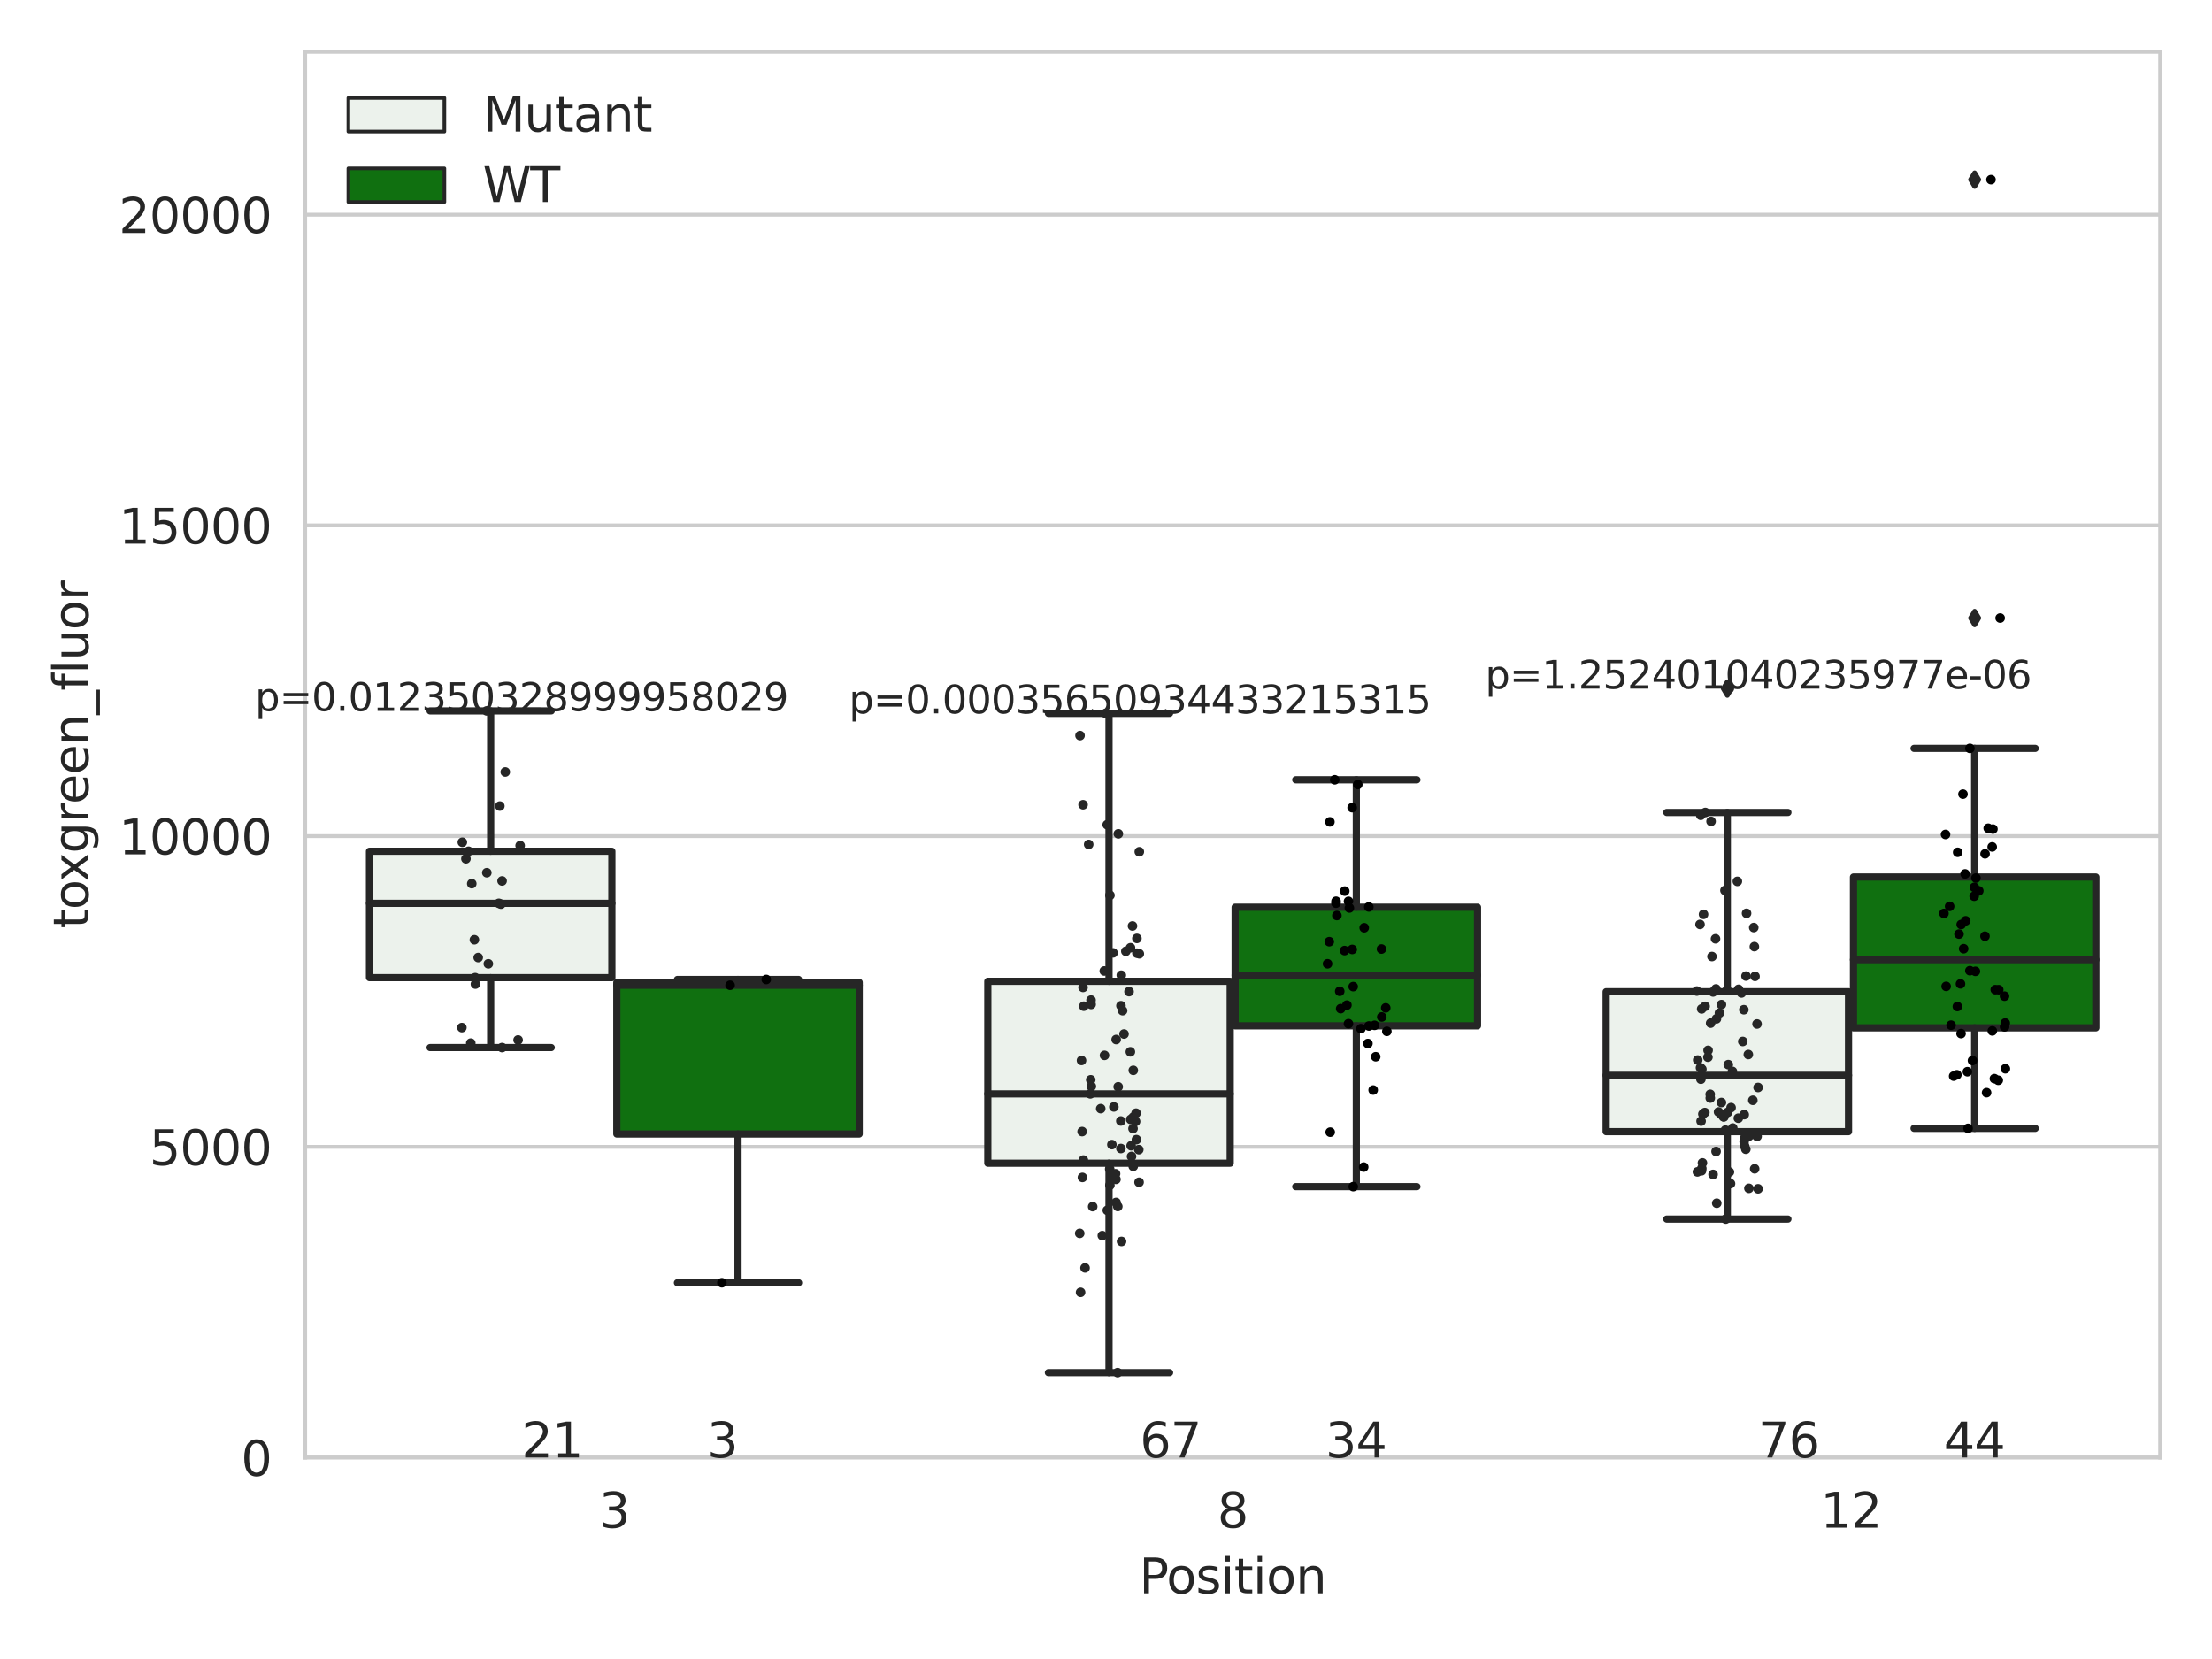 <?xml version="1.0" encoding="utf-8" standalone="no"?>
<!DOCTYPE svg PUBLIC "-//W3C//DTD SVG 1.1//EN"
  "http://www.w3.org/Graphics/SVG/1.1/DTD/svg11.dtd">
<svg xmlns:xlink="http://www.w3.org/1999/xlink" width="460.8pt" height="345.6pt" viewBox="0 0 460.8 345.6" xmlns="http://www.w3.org/2000/svg" version="1.1">
 <defs>
  <style type="text/css">*{stroke-linejoin: round; stroke-linecap: butt}</style>
 </defs>
 <g id="figure_1">
  <g id="patch_1">
   <path d="M 0 345.6 
L 460.8 345.6 
L 460.8 0 
L 0 0 
z
" style="fill: #ffffff"/>
  </g>
  <g id="axes_1">
   <g id="patch_2">
    <path d="M 63.571 303.64 
L 450 303.64 
L 450 10.8 
L 63.571 10.8 
z
" style="fill: #ffffff"/>
   </g>
   <g id="matplotlib.axis_1">
    <g id="xtick_1">
     <g id="text_1">
      <!-- 3 -->
      <g style="fill: #262626" transform="translate(124.795 318.238) scale(0.1 -0.1)">
       <defs>
        <path id="DejaVuSans-33" d="M 2597 2516 
Q 3050 2419 3304 2112 
Q 3559 1806 3559 1356 
Q 3559 666 3084 287 
Q 2609 -91 1734 -91 
Q 1441 -91 1130 -33 
Q 819 25 488 141 
L 488 750 
Q 750 597 1062 519 
Q 1375 441 1716 441 
Q 2309 441 2620 675 
Q 2931 909 2931 1356 
Q 2931 1769 2642 2001 
Q 2353 2234 1838 2234 
L 1294 2234 
L 1294 2753 
L 1863 2753 
Q 2328 2753 2575 2939 
Q 2822 3125 2822 3475 
Q 2822 3834 2567 4026 
Q 2313 4219 1838 4219 
Q 1578 4219 1281 4162 
Q 984 4106 628 3988 
L 628 4550 
Q 988 4650 1302 4700 
Q 1616 4750 1894 4750 
Q 2613 4750 3031 4423 
Q 3450 4097 3450 3541 
Q 3450 3153 3228 2886 
Q 3006 2619 2597 2516 
z
" transform="scale(0.016)"/>
       </defs>
       <use xlink:href="#DejaVuSans-33"/>
      </g>
     </g>
    </g>
    <g id="xtick_2">
     <g id="text_2">
      <!-- 8 -->
      <g style="fill: #262626" transform="translate(253.604 318.238) scale(0.1 -0.1)">
       <defs>
        <path id="DejaVuSans-38" d="M 2034 2216 
Q 1584 2216 1326 1975 
Q 1069 1734 1069 1313 
Q 1069 891 1326 650 
Q 1584 409 2034 409 
Q 2484 409 2743 651 
Q 3003 894 3003 1313 
Q 3003 1734 2745 1975 
Q 2488 2216 2034 2216 
z
M 1403 2484 
Q 997 2584 770 2862 
Q 544 3141 544 3541 
Q 544 4100 942 4425 
Q 1341 4750 2034 4750 
Q 2731 4750 3128 4425 
Q 3525 4100 3525 3541 
Q 3525 3141 3298 2862 
Q 3072 2584 2669 2484 
Q 3125 2378 3379 2068 
Q 3634 1759 3634 1313 
Q 3634 634 3220 271 
Q 2806 -91 2034 -91 
Q 1263 -91 848 271 
Q 434 634 434 1313 
Q 434 1759 690 2068 
Q 947 2378 1403 2484 
z
M 1172 3481 
Q 1172 3119 1398 2916 
Q 1625 2713 2034 2713 
Q 2441 2713 2670 2916 
Q 2900 3119 2900 3481 
Q 2900 3844 2670 4047 
Q 2441 4250 2034 4250 
Q 1625 4250 1398 4047 
Q 1172 3844 1172 3481 
z
" transform="scale(0.016)"/>
       </defs>
       <use xlink:href="#DejaVuSans-38"/>
      </g>
     </g>
    </g>
    <g id="xtick_3">
     <g id="text_3">
      <!-- 12 -->
      <g style="fill: #262626" transform="translate(379.233 318.238) scale(0.1 -0.1)">
       <defs>
        <path id="DejaVuSans-31" d="M 794 531 
L 1825 531 
L 1825 4091 
L 703 3866 
L 703 4441 
L 1819 4666 
L 2450 4666 
L 2450 531 
L 3481 531 
L 3481 0 
L 794 0 
L 794 531 
z
" transform="scale(0.016)"/>
        <path id="DejaVuSans-32" d="M 1228 531 
L 3431 531 
L 3431 0 
L 469 0 
L 469 531 
Q 828 903 1448 1529 
Q 2069 2156 2228 2338 
Q 2531 2678 2651 2914 
Q 2772 3150 2772 3378 
Q 2772 3750 2511 3984 
Q 2250 4219 1831 4219 
Q 1534 4219 1204 4116 
Q 875 4013 500 3803 
L 500 4441 
Q 881 4594 1212 4672 
Q 1544 4750 1819 4750 
Q 2544 4750 2975 4387 
Q 3406 4025 3406 3419 
Q 3406 3131 3298 2873 
Q 3191 2616 2906 2266 
Q 2828 2175 2409 1742 
Q 1991 1309 1228 531 
z
" transform="scale(0.016)"/>
       </defs>
       <use xlink:href="#DejaVuSans-31"/>
       <use xlink:href="#DejaVuSans-32" x="63.623"/>
      </g>
     </g>
    </g>
    <g id="text_4">
     <!-- Position -->
     <g style="fill: #262626" transform="translate(237.322 331.917) scale(0.1 -0.1)">
      <defs>
       <path id="DejaVuSans-50" d="M 1259 4147 
L 1259 2394 
L 2053 2394 
Q 2494 2394 2734 2622 
Q 2975 2850 2975 3272 
Q 2975 3691 2734 3919 
Q 2494 4147 2053 4147 
L 1259 4147 
z
M 628 4666 
L 2053 4666 
Q 2838 4666 3239 4311 
Q 3641 3956 3641 3272 
Q 3641 2581 3239 2228 
Q 2838 1875 2053 1875 
L 1259 1875 
L 1259 0 
L 628 0 
L 628 4666 
z
" transform="scale(0.016)"/>
       <path id="DejaVuSans-6f" d="M 1959 3097 
Q 1497 3097 1228 2736 
Q 959 2375 959 1747 
Q 959 1119 1226 758 
Q 1494 397 1959 397 
Q 2419 397 2687 759 
Q 2956 1122 2956 1747 
Q 2956 2369 2687 2733 
Q 2419 3097 1959 3097 
z
M 1959 3584 
Q 2709 3584 3137 3096 
Q 3566 2609 3566 1747 
Q 3566 888 3137 398 
Q 2709 -91 1959 -91 
Q 1206 -91 779 398 
Q 353 888 353 1747 
Q 353 2609 779 3096 
Q 1206 3584 1959 3584 
z
" transform="scale(0.016)"/>
       <path id="DejaVuSans-73" d="M 2834 3397 
L 2834 2853 
Q 2591 2978 2328 3040 
Q 2066 3103 1784 3103 
Q 1356 3103 1142 2972 
Q 928 2841 928 2578 
Q 928 2378 1081 2264 
Q 1234 2150 1697 2047 
L 1894 2003 
Q 2506 1872 2764 1633 
Q 3022 1394 3022 966 
Q 3022 478 2636 193 
Q 2250 -91 1575 -91 
Q 1294 -91 989 -36 
Q 684 19 347 128 
L 347 722 
Q 666 556 975 473 
Q 1284 391 1588 391 
Q 1994 391 2212 530 
Q 2431 669 2431 922 
Q 2431 1156 2273 1281 
Q 2116 1406 1581 1522 
L 1381 1569 
Q 847 1681 609 1914 
Q 372 2147 372 2553 
Q 372 3047 722 3315 
Q 1072 3584 1716 3584 
Q 2034 3584 2315 3537 
Q 2597 3491 2834 3397 
z
" transform="scale(0.016)"/>
       <path id="DejaVuSans-69" d="M 603 3500 
L 1178 3500 
L 1178 0 
L 603 0 
L 603 3500 
z
M 603 4863 
L 1178 4863 
L 1178 4134 
L 603 4134 
L 603 4863 
z
" transform="scale(0.016)"/>
       <path id="DejaVuSans-74" d="M 1172 4494 
L 1172 3500 
L 2356 3500 
L 2356 3053 
L 1172 3053 
L 1172 1153 
Q 1172 725 1289 603 
Q 1406 481 1766 481 
L 2356 481 
L 2356 0 
L 1766 0 
Q 1100 0 847 248 
Q 594 497 594 1153 
L 594 3053 
L 172 3053 
L 172 3500 
L 594 3500 
L 594 4494 
L 1172 4494 
z
" transform="scale(0.016)"/>
       <path id="DejaVuSans-6e" d="M 3513 2113 
L 3513 0 
L 2938 0 
L 2938 2094 
Q 2938 2591 2744 2837 
Q 2550 3084 2163 3084 
Q 1697 3084 1428 2787 
Q 1159 2491 1159 1978 
L 1159 0 
L 581 0 
L 581 3500 
L 1159 3500 
L 1159 2956 
Q 1366 3272 1645 3428 
Q 1925 3584 2291 3584 
Q 2894 3584 3203 3211 
Q 3513 2838 3513 2113 
z
" transform="scale(0.016)"/>
      </defs>
      <use xlink:href="#DejaVuSans-50"/>
      <use xlink:href="#DejaVuSans-6f" x="56.678"/>
      <use xlink:href="#DejaVuSans-73" x="117.859"/>
      <use xlink:href="#DejaVuSans-69" x="169.959"/>
      <use xlink:href="#DejaVuSans-74" x="197.742"/>
      <use xlink:href="#DejaVuSans-69" x="236.951"/>
      <use xlink:href="#DejaVuSans-6f" x="264.734"/>
      <use xlink:href="#DejaVuSans-6e" x="325.916"/>
     </g>
    </g>
   </g>
   <g id="matplotlib.axis_2">
    <g id="ytick_1">
     <g id="line2d_1">
      <path d="M 63.571 303.64 
L 450 303.64 
" clip-path="url(#p49a494696d)" style="fill: none; stroke: #cccccc; stroke-width: 0.8; stroke-linecap: round"/>
     </g>
     <g id="text_5">
      <!-- 0 -->
      <g style="fill: #262626" transform="translate(50.209 307.439) scale(0.1 -0.1)">
       <defs>
        <path id="DejaVuSans-30" d="M 2034 4250 
Q 1547 4250 1301 3770 
Q 1056 3291 1056 2328 
Q 1056 1369 1301 889 
Q 1547 409 2034 409 
Q 2525 409 2770 889 
Q 3016 1369 3016 2328 
Q 3016 3291 2770 3770 
Q 2525 4250 2034 4250 
z
M 2034 4750 
Q 2819 4750 3233 4129 
Q 3647 3509 3647 2328 
Q 3647 1150 3233 529 
Q 2819 -91 2034 -91 
Q 1250 -91 836 529 
Q 422 1150 422 2328 
Q 422 3509 836 4129 
Q 1250 4750 2034 4750 
z
" transform="scale(0.016)"/>
       </defs>
       <use xlink:href="#DejaVuSans-30"/>
      </g>
     </g>
    </g>
    <g id="ytick_2">
     <g id="line2d_2">
      <path d="M 63.571 238.91 
L 450 238.91 
" clip-path="url(#p49a494696d)" style="fill: none; stroke: #cccccc; stroke-width: 0.8; stroke-linecap: round"/>
     </g>
     <g id="text_6">
      <!-- 5000 -->
      <g style="fill: #262626" transform="translate(31.121 242.709) scale(0.1 -0.1)">
       <defs>
        <path id="DejaVuSans-35" d="M 691 4666 
L 3169 4666 
L 3169 4134 
L 1269 4134 
L 1269 2991 
Q 1406 3038 1543 3061 
Q 1681 3084 1819 3084 
Q 2600 3084 3056 2656 
Q 3513 2228 3513 1497 
Q 3513 744 3044 326 
Q 2575 -91 1722 -91 
Q 1428 -91 1123 -41 
Q 819 9 494 109 
L 494 744 
Q 775 591 1075 516 
Q 1375 441 1709 441 
Q 2250 441 2565 725 
Q 2881 1009 2881 1497 
Q 2881 1984 2565 2268 
Q 2250 2553 1709 2553 
Q 1456 2553 1204 2497 
Q 953 2441 691 2322 
L 691 4666 
z
" transform="scale(0.016)"/>
       </defs>
       <use xlink:href="#DejaVuSans-35"/>
       <use xlink:href="#DejaVuSans-30" x="63.623"/>
       <use xlink:href="#DejaVuSans-30" x="127.246"/>
       <use xlink:href="#DejaVuSans-30" x="190.869"/>
      </g>
     </g>
    </g>
    <g id="ytick_3">
     <g id="line2d_3">
      <path d="M 63.571 174.18 
L 450 174.18 
" clip-path="url(#p49a494696d)" style="fill: none; stroke: #cccccc; stroke-width: 0.8; stroke-linecap: round"/>
     </g>
     <g id="text_7">
      <!-- 10000 -->
      <g style="fill: #262626" transform="translate(24.759 177.979) scale(0.1 -0.1)">
       <use xlink:href="#DejaVuSans-31"/>
       <use xlink:href="#DejaVuSans-30" x="63.623"/>
       <use xlink:href="#DejaVuSans-30" x="127.246"/>
       <use xlink:href="#DejaVuSans-30" x="190.869"/>
       <use xlink:href="#DejaVuSans-30" x="254.492"/>
      </g>
     </g>
    </g>
    <g id="ytick_4">
     <g id="line2d_4">
      <path d="M 63.571 109.45 
L 450 109.45 
" clip-path="url(#p49a494696d)" style="fill: none; stroke: #cccccc; stroke-width: 0.8; stroke-linecap: round"/>
     </g>
     <g id="text_8">
      <!-- 15000 -->
      <g style="fill: #262626" transform="translate(24.759 113.249) scale(0.1 -0.1)">
       <use xlink:href="#DejaVuSans-31"/>
       <use xlink:href="#DejaVuSans-35" x="63.623"/>
       <use xlink:href="#DejaVuSans-30" x="127.246"/>
       <use xlink:href="#DejaVuSans-30" x="190.869"/>
       <use xlink:href="#DejaVuSans-30" x="254.492"/>
      </g>
     </g>
    </g>
    <g id="ytick_5">
     <g id="line2d_5">
      <path d="M 63.571 44.719 
L 450 44.719 
" clip-path="url(#p49a494696d)" style="fill: none; stroke: #cccccc; stroke-width: 0.8; stroke-linecap: round"/>
     </g>
     <g id="text_9">
      <!-- 20000 -->
      <g style="fill: #262626" transform="translate(24.759 48.519) scale(0.1 -0.1)">
       <use xlink:href="#DejaVuSans-32"/>
       <use xlink:href="#DejaVuSans-30" x="63.623"/>
       <use xlink:href="#DejaVuSans-30" x="127.246"/>
       <use xlink:href="#DejaVuSans-30" x="190.869"/>
       <use xlink:href="#DejaVuSans-30" x="254.492"/>
      </g>
     </g>
    </g>
    <g id="text_10">
     <!-- toxgreen_fluor -->
     <g style="fill: #262626" transform="translate(18.401 193.415) rotate(-90) scale(0.1 -0.1)">
      <defs>
       <path id="DejaVuSans-78" d="M 3513 3500 
L 2247 1797 
L 3578 0 
L 2900 0 
L 1881 1375 
L 863 0 
L 184 0 
L 1544 1831 
L 300 3500 
L 978 3500 
L 1906 2253 
L 2834 3500 
L 3513 3500 
z
" transform="scale(0.016)"/>
       <path id="DejaVuSans-67" d="M 2906 1791 
Q 2906 2416 2648 2759 
Q 2391 3103 1925 3103 
Q 1463 3103 1205 2759 
Q 947 2416 947 1791 
Q 947 1169 1205 825 
Q 1463 481 1925 481 
Q 2391 481 2648 825 
Q 2906 1169 2906 1791 
z
M 3481 434 
Q 3481 -459 3084 -895 
Q 2688 -1331 1869 -1331 
Q 1566 -1331 1297 -1286 
Q 1028 -1241 775 -1147 
L 775 -588 
Q 1028 -725 1275 -790 
Q 1522 -856 1778 -856 
Q 2344 -856 2625 -561 
Q 2906 -266 2906 331 
L 2906 616 
Q 2728 306 2450 153 
Q 2172 0 1784 0 
Q 1141 0 747 490 
Q 353 981 353 1791 
Q 353 2603 747 3093 
Q 1141 3584 1784 3584 
Q 2172 3584 2450 3431 
Q 2728 3278 2906 2969 
L 2906 3500 
L 3481 3500 
L 3481 434 
z
" transform="scale(0.016)"/>
       <path id="DejaVuSans-72" d="M 2631 2963 
Q 2534 3019 2420 3045 
Q 2306 3072 2169 3072 
Q 1681 3072 1420 2755 
Q 1159 2438 1159 1844 
L 1159 0 
L 581 0 
L 581 3500 
L 1159 3500 
L 1159 2956 
Q 1341 3275 1631 3429 
Q 1922 3584 2338 3584 
Q 2397 3584 2469 3576 
Q 2541 3569 2628 3553 
L 2631 2963 
z
" transform="scale(0.016)"/>
       <path id="DejaVuSans-65" d="M 3597 1894 
L 3597 1613 
L 953 1613 
Q 991 1019 1311 708 
Q 1631 397 2203 397 
Q 2534 397 2845 478 
Q 3156 559 3463 722 
L 3463 178 
Q 3153 47 2828 -22 
Q 2503 -91 2169 -91 
Q 1331 -91 842 396 
Q 353 884 353 1716 
Q 353 2575 817 3079 
Q 1281 3584 2069 3584 
Q 2775 3584 3186 3129 
Q 3597 2675 3597 1894 
z
M 3022 2063 
Q 3016 2534 2758 2815 
Q 2500 3097 2075 3097 
Q 1594 3097 1305 2825 
Q 1016 2553 972 2059 
L 3022 2063 
z
" transform="scale(0.016)"/>
       <path id="DejaVuSans-5f" d="M 3263 -1063 
L 3263 -1509 
L -63 -1509 
L -63 -1063 
L 3263 -1063 
z
" transform="scale(0.016)"/>
       <path id="DejaVuSans-66" d="M 2375 4863 
L 2375 4384 
L 1825 4384 
Q 1516 4384 1395 4259 
Q 1275 4134 1275 3809 
L 1275 3500 
L 2222 3500 
L 2222 3053 
L 1275 3053 
L 1275 0 
L 697 0 
L 697 3053 
L 147 3053 
L 147 3500 
L 697 3500 
L 697 3744 
Q 697 4328 969 4595 
Q 1241 4863 1831 4863 
L 2375 4863 
z
" transform="scale(0.016)"/>
       <path id="DejaVuSans-6c" d="M 603 4863 
L 1178 4863 
L 1178 0 
L 603 0 
L 603 4863 
z
" transform="scale(0.016)"/>
       <path id="DejaVuSans-75" d="M 544 1381 
L 544 3500 
L 1119 3500 
L 1119 1403 
Q 1119 906 1312 657 
Q 1506 409 1894 409 
Q 2359 409 2629 706 
Q 2900 1003 2900 1516 
L 2900 3500 
L 3475 3500 
L 3475 0 
L 2900 0 
L 2900 538 
Q 2691 219 2414 64 
Q 2138 -91 1772 -91 
Q 1169 -91 856 284 
Q 544 659 544 1381 
z
M 1991 3584 
L 1991 3584 
z
" transform="scale(0.016)"/>
      </defs>
      <use xlink:href="#DejaVuSans-74"/>
      <use xlink:href="#DejaVuSans-6f" x="39.209"/>
      <use xlink:href="#DejaVuSans-78" x="97.266"/>
      <use xlink:href="#DejaVuSans-67" x="156.445"/>
      <use xlink:href="#DejaVuSans-72" x="219.922"/>
      <use xlink:href="#DejaVuSans-65" x="258.785"/>
      <use xlink:href="#DejaVuSans-65" x="320.309"/>
      <use xlink:href="#DejaVuSans-6e" x="381.832"/>
      <use xlink:href="#DejaVuSans-5f" x="445.211"/>
      <use xlink:href="#DejaVuSans-66" x="495.211"/>
      <use xlink:href="#DejaVuSans-6c" x="530.416"/>
      <use xlink:href="#DejaVuSans-75" x="558.199"/>
      <use xlink:href="#DejaVuSans-6f" x="621.578"/>
      <use xlink:href="#DejaVuSans-72" x="682.76"/>
     </g>
    </g>
   </g>
   <g id="patch_3">
    <path d="M 76.967 203.663 
L 127.461 203.663 
L 127.461 177.333 
L 76.967 177.333 
L 76.967 203.663 
z
" clip-path="url(#p49a494696d)" style="fill: #ecf2ec; stroke: #262626; stroke-width: 1.5; stroke-linejoin: miter"/>
   </g>
   <g id="patch_4">
    <path d="M 128.491 236.235 
L 178.985 236.235 
L 178.985 204.643 
L 128.491 204.643 
L 128.491 236.235 
z
" clip-path="url(#p49a494696d)" style="fill: #107010; stroke: #262626; stroke-width: 1.5; stroke-linejoin: miter"/>
   </g>
   <g id="patch_5">
    <path d="M 205.777 242.315 
L 256.27 242.315 
L 256.27 204.426 
L 205.777 204.426 
L 205.777 242.315 
z
" clip-path="url(#p49a494696d)" style="fill: #ecf2ec; stroke: #262626; stroke-width: 1.5; stroke-linejoin: miter"/>
   </g>
   <g id="patch_6">
    <path d="M 257.301 213.698 
L 307.794 213.698 
L 307.794 188.986 
L 257.301 188.986 
L 257.301 213.698 
z
" clip-path="url(#p49a494696d)" style="fill: #107010; stroke: #262626; stroke-width: 1.5; stroke-linejoin: miter"/>
   </g>
   <g id="patch_7">
    <path d="M 334.587 235.744 
L 385.08 235.744 
L 385.08 206.595 
L 334.587 206.595 
L 334.587 235.744 
z
" clip-path="url(#p49a494696d)" style="fill: #ecf2ec; stroke: #262626; stroke-width: 1.5; stroke-linejoin: miter"/>
   </g>
   <g id="patch_8">
    <path d="M 386.11 214.121 
L 436.604 214.121 
L 436.604 182.699 
L 386.11 182.699 
L 386.11 214.121 
z
" clip-path="url(#p49a494696d)" style="fill: #107010; stroke: #262626; stroke-width: 1.5; stroke-linejoin: miter"/>
   </g>
   <g id="patch_9">
    <path d="M 127.976 303.64 
L 127.976 303.64 
L 127.976 303.64 
L 127.976 303.64 
z
" clip-path="url(#p49a494696d)" style="fill: #ecf2ec; stroke: #262626; stroke-width: 0.75; stroke-linejoin: miter"/>
   </g>
   <g id="patch_10">
    <path d="M 127.976 303.64 
L 127.976 303.64 
L 127.976 303.64 
L 127.976 303.64 
z
" clip-path="url(#p49a494696d)" style="fill: #107010; stroke: #262626; stroke-width: 0.75; stroke-linejoin: miter"/>
   </g>
   <g id="PathCollection_1"/>
   <g id="PathCollection_2"/>
   <g id="line2d_6">
    <path d="M 102.214 203.663 
L 102.214 218.228 
" clip-path="url(#p49a494696d)" style="fill: none; stroke: #262626; stroke-width: 1.5; stroke-linecap: round"/>
   </g>
   <g id="line2d_7">
    <path d="M 102.214 177.333 
L 102.214 148.091 
" clip-path="url(#p49a494696d)" style="fill: none; stroke: #262626; stroke-width: 1.5; stroke-linecap: round"/>
   </g>
   <g id="line2d_8">
    <path d="M 89.591 218.228 
L 114.837 218.228 
" clip-path="url(#p49a494696d)" style="fill: none; stroke: #262626; stroke-width: 1.5; stroke-linecap: round"/>
   </g>
   <g id="line2d_9">
    <path d="M 89.591 148.091 
L 114.837 148.091 
" clip-path="url(#p49a494696d)" style="fill: none; stroke: #262626; stroke-width: 1.5; stroke-linecap: round"/>
   </g>
   <g id="line2d_10"/>
   <g id="line2d_11">
    <path d="M 153.738 236.235 
L 153.738 267.226 
" clip-path="url(#p49a494696d)" style="fill: none; stroke: #262626; stroke-width: 1.5; stroke-linecap: round"/>
   </g>
   <g id="line2d_12">
    <path d="M 153.738 204.643 
L 153.738 204.041 
" clip-path="url(#p49a494696d)" style="fill: none; stroke: #262626; stroke-width: 1.5; stroke-linecap: round"/>
   </g>
   <g id="line2d_13">
    <path d="M 141.115 267.226 
L 166.361 267.226 
" clip-path="url(#p49a494696d)" style="fill: none; stroke: #262626; stroke-width: 1.5; stroke-linecap: round"/>
   </g>
   <g id="line2d_14">
    <path d="M 141.115 204.041 
L 166.361 204.041 
" clip-path="url(#p49a494696d)" style="fill: none; stroke: #262626; stroke-width: 1.5; stroke-linecap: round"/>
   </g>
   <g id="line2d_15"/>
   <g id="line2d_16">
    <path d="M 231.024 242.315 
L 231.024 285.94 
" clip-path="url(#p49a494696d)" style="fill: none; stroke: #262626; stroke-width: 1.5; stroke-linecap: round"/>
   </g>
   <g id="line2d_17">
    <path d="M 231.024 204.426 
L 231.024 148.607 
" clip-path="url(#p49a494696d)" style="fill: none; stroke: #262626; stroke-width: 1.5; stroke-linecap: round"/>
   </g>
   <g id="line2d_18">
    <path d="M 218.4 285.94 
L 243.647 285.94 
" clip-path="url(#p49a494696d)" style="fill: none; stroke: #262626; stroke-width: 1.5; stroke-linecap: round"/>
   </g>
   <g id="line2d_19">
    <path d="M 218.4 148.607 
L 243.647 148.607 
" clip-path="url(#p49a494696d)" style="fill: none; stroke: #262626; stroke-width: 1.5; stroke-linecap: round"/>
   </g>
   <g id="line2d_20"/>
   <g id="line2d_21">
    <path d="M 282.548 213.698 
L 282.548 247.198 
" clip-path="url(#p49a494696d)" style="fill: none; stroke: #262626; stroke-width: 1.5; stroke-linecap: round"/>
   </g>
   <g id="line2d_22">
    <path d="M 282.548 188.986 
L 282.548 162.441 
" clip-path="url(#p49a494696d)" style="fill: none; stroke: #262626; stroke-width: 1.5; stroke-linecap: round"/>
   </g>
   <g id="line2d_23">
    <path d="M 269.924 247.198 
L 295.171 247.198 
" clip-path="url(#p49a494696d)" style="fill: none; stroke: #262626; stroke-width: 1.5; stroke-linecap: round"/>
   </g>
   <g id="line2d_24">
    <path d="M 269.924 162.441 
L 295.171 162.441 
" clip-path="url(#p49a494696d)" style="fill: none; stroke: #262626; stroke-width: 1.5; stroke-linecap: round"/>
   </g>
   <g id="line2d_25"/>
   <g id="line2d_26">
    <path d="M 359.833 235.744 
L 359.833 253.953 
" clip-path="url(#p49a494696d)" style="fill: none; stroke: #262626; stroke-width: 1.5; stroke-linecap: round"/>
   </g>
   <g id="line2d_27">
    <path d="M 359.833 206.595 
L 359.833 169.252 
" clip-path="url(#p49a494696d)" style="fill: none; stroke: #262626; stroke-width: 1.5; stroke-linecap: round"/>
   </g>
   <g id="line2d_28">
    <path d="M 347.21 253.953 
L 372.457 253.953 
" clip-path="url(#p49a494696d)" style="fill: none; stroke: #262626; stroke-width: 1.5; stroke-linecap: round"/>
   </g>
   <g id="line2d_29">
    <path d="M 347.21 169.252 
L 372.457 169.252 
" clip-path="url(#p49a494696d)" style="fill: none; stroke: #262626; stroke-width: 1.5; stroke-linecap: round"/>
   </g>
   <g id="line2d_30">
    <defs>
     <path id="m0f5ef6323b" d="M -0 1.414 
L 0.849 0 
L 0 -1.414 
L -0.849 -0 
z
" style="stroke: #262626; stroke-linejoin: miter"/>
    </defs>
    <g clip-path="url(#p49a494696d)">
     <use xlink:href="#m0f5ef6323b" x="359.833" y="143.447" style="fill: #262626; stroke: #262626; stroke-linejoin: miter"/>
    </g>
   </g>
   <g id="line2d_31">
    <path d="M 411.357 214.121 
L 411.357 235.058 
" clip-path="url(#p49a494696d)" style="fill: none; stroke: #262626; stroke-width: 1.5; stroke-linecap: round"/>
   </g>
   <g id="line2d_32">
    <path d="M 411.357 182.699 
L 411.357 155.9 
" clip-path="url(#p49a494696d)" style="fill: none; stroke: #262626; stroke-width: 1.5; stroke-linecap: round"/>
   </g>
   <g id="line2d_33">
    <path d="M 398.734 235.058 
L 423.98 235.058 
" clip-path="url(#p49a494696d)" style="fill: none; stroke: #262626; stroke-width: 1.5; stroke-linecap: round"/>
   </g>
   <g id="line2d_34">
    <path d="M 398.734 155.9 
L 423.98 155.9 
" clip-path="url(#p49a494696d)" style="fill: none; stroke: #262626; stroke-width: 1.5; stroke-linecap: round"/>
   </g>
   <g id="line2d_35">
    <g clip-path="url(#p49a494696d)">
     <use xlink:href="#m0f5ef6323b" x="411.357" y="128.746" style="fill: #262626; stroke: #262626; stroke-linejoin: miter"/>
     <use xlink:href="#m0f5ef6323b" x="411.357" y="37.422" style="fill: #262626; stroke: #262626; stroke-linejoin: miter"/>
    </g>
   </g>
   <g id="line2d_36">
    <path d="M 76.967 188.176 
L 127.461 188.176 
" clip-path="url(#p49a494696d)" style="fill: none; stroke: #262626; stroke-width: 1.5; stroke-linecap: round"/>
   </g>
   <g id="line2d_37">
    <path d="M 128.491 205.245 
L 178.985 205.245 
" clip-path="url(#p49a494696d)" style="fill: none; stroke: #262626; stroke-width: 1.5; stroke-linecap: round"/>
   </g>
   <g id="line2d_38">
    <path d="M 205.777 227.878 
L 256.27 227.878 
" clip-path="url(#p49a494696d)" style="fill: none; stroke: #262626; stroke-width: 1.5; stroke-linecap: round"/>
   </g>
   <g id="line2d_39">
    <path d="M 257.301 203.152 
L 307.794 203.152 
" clip-path="url(#p49a494696d)" style="fill: none; stroke: #262626; stroke-width: 1.5; stroke-linecap: round"/>
   </g>
   <g id="line2d_40">
    <path d="M 334.587 224.008 
L 385.08 224.008 
" clip-path="url(#p49a494696d)" style="fill: none; stroke: #262626; stroke-width: 1.5; stroke-linecap: round"/>
   </g>
   <g id="line2d_41">
    <path d="M 386.11 199.923 
L 436.604 199.923 
" clip-path="url(#p49a494696d)" style="fill: none; stroke: #262626; stroke-width: 1.5; stroke-linecap: round"/>
   </g>
   <g id="patch_11">
    <path d="M 63.571 303.64 
L 63.571 10.8 
" style="fill: none; stroke: #cccccc; stroke-width: 0.8; stroke-linejoin: miter; stroke-linecap: square"/>
   </g>
   <g id="patch_12">
    <path d="M 450 303.64 
L 450 10.8 
" style="fill: none; stroke: #cccccc; stroke-width: 0.8; stroke-linejoin: miter; stroke-linecap: square"/>
   </g>
   <g id="patch_13">
    <path d="M 63.571 303.64 
L 450 303.64 
" style="fill: none; stroke: #cccccc; stroke-width: 0.8; stroke-linejoin: miter; stroke-linecap: square"/>
   </g>
   <g id="patch_14">
    <path d="M 63.571 10.8 
L 450 10.8 
" style="fill: none; stroke: #cccccc; stroke-width: 0.8; stroke-linejoin: miter; stroke-linecap: square"/>
   </g>
   <g id="PathCollection_3">
    <defs>
     <path id="C0_0_7989c12cec" d="M 0 1 
C 0.265 1 0.52 0.895 0.707 0.707 
C 0.895 0.52 1 0.265 1 -0 
C 1 -0.265 0.895 -0.52 0.707 -0.707 
C 0.52 -0.895 0.265 -1 0 -1 
C -0.265 -1 -0.52 -0.895 -0.707 -0.707 
C -0.895 -0.52 -1 -0.265 -1 0 
C -1 0.265 -0.895 0.52 -0.707 0.707 
C -0.52 0.895 -0.265 1 0 1 
z
"/>
    </defs>
    <g clip-path="url(#p49a494696d)">
     <use xlink:href="#C0_0_7989c12cec" x="98.276" y="184.081" style="fill: #262626"/>
    </g>
    <g clip-path="url(#p49a494696d)">
     <use xlink:href="#C0_0_7989c12cec" x="104.592" y="183.515" style="fill: #262626"/>
    </g>
    <g clip-path="url(#p49a494696d)">
     <use xlink:href="#C0_0_7989c12cec" x="98.069" y="217.298" style="fill: #262626"/>
    </g>
    <g clip-path="url(#p49a494696d)">
     <use xlink:href="#C0_0_7989c12cec" x="101.412" y="181.801" style="fill: #262626"/>
    </g>
    <g clip-path="url(#p49a494696d)">
     <use xlink:href="#C0_0_7989c12cec" x="107.929" y="216.649" style="fill: #262626"/>
    </g>
    <g clip-path="url(#p49a494696d)">
     <use xlink:href="#C0_0_7989c12cec" x="101.395" y="148.091" style="fill: #262626"/>
    </g>
    <g clip-path="url(#p49a494696d)">
     <use xlink:href="#C0_0_7989c12cec" x="98.991" y="203.663" style="fill: #262626"/>
    </g>
    <g clip-path="url(#p49a494696d)">
     <use xlink:href="#C0_0_7989c12cec" x="105.26" y="160.816" style="fill: #262626"/>
    </g>
    <g clip-path="url(#p49a494696d)">
     <use xlink:href="#C0_0_7989c12cec" x="97.606" y="177.333" style="fill: #262626"/>
    </g>
    <g clip-path="url(#p49a494696d)">
     <use xlink:href="#C0_0_7989c12cec" x="108.354" y="176.153" style="fill: #262626"/>
    </g>
    <g clip-path="url(#p49a494696d)">
     <use xlink:href="#C0_0_7989c12cec" x="99.039" y="205.004" style="fill: #262626"/>
    </g>
    <g clip-path="url(#p49a494696d)">
     <use xlink:href="#C0_0_7989c12cec" x="97.062" y="178.899" style="fill: #262626"/>
    </g>
    <g clip-path="url(#p49a494696d)">
     <use xlink:href="#C0_0_7989c12cec" x="99.618" y="199.473" style="fill: #262626"/>
    </g>
    <g clip-path="url(#p49a494696d)">
     <use xlink:href="#C0_0_7989c12cec" x="104.363" y="188.352" style="fill: #262626"/>
    </g>
    <g clip-path="url(#p49a494696d)">
     <use xlink:href="#C0_0_7989c12cec" x="103.919" y="188.176" style="fill: #262626"/>
    </g>
    <g clip-path="url(#p49a494696d)">
     <use xlink:href="#C0_0_7989c12cec" x="98.827" y="195.767" style="fill: #262626"/>
    </g>
    <g clip-path="url(#p49a494696d)">
     <use xlink:href="#C0_0_7989c12cec" x="96.215" y="214.068" style="fill: #262626"/>
    </g>
    <g clip-path="url(#p49a494696d)">
     <use xlink:href="#C0_0_7989c12cec" x="104.125" y="167.913" style="fill: #262626"/>
    </g>
    <g clip-path="url(#p49a494696d)">
     <use xlink:href="#C0_0_7989c12cec" x="104.593" y="218.228" style="fill: #262626"/>
    </g>
    <g clip-path="url(#p49a494696d)">
     <use xlink:href="#C0_0_7989c12cec" x="96.313" y="175.457" style="fill: #262626"/>
    </g>
    <g clip-path="url(#p49a494696d)">
     <use xlink:href="#C0_0_7989c12cec" x="101.729" y="200.78" style="fill: #262626"/>
    </g>
   </g>
   <g id="PathCollection_4">
    <defs>
     <path id="C1_0_ca579c4126" d="M 0 1 
C 0.265 1 0.52 0.895 0.707 0.707 
C 0.895 0.52 1 0.265 1 -0 
C 1 -0.265 0.895 -0.52 0.707 -0.707 
C 0.52 -0.895 0.265 -1 0 -1 
C -0.265 -1 -0.52 -0.895 -0.707 -0.707 
C -0.895 -0.52 -1 -0.265 -1 0 
C -1 0.265 -0.895 0.52 -0.707 0.707 
C -0.52 0.895 -0.265 1 0 1 
z
"/>
    </defs>
    <g clip-path="url(#p49a494696d)">
     <use xlink:href="#C1_0_ca579c4126" x="152.09" y="205.245"/>
    </g>
    <g clip-path="url(#p49a494696d)">
     <use xlink:href="#C1_0_ca579c4126" x="150.38" y="267.226"/>
    </g>
    <g clip-path="url(#p49a494696d)">
     <use xlink:href="#C1_0_ca579c4126" x="159.622" y="204.041"/>
    </g>
   </g>
   <g id="PathCollection_5">
    <defs>
     <path id="C2_0_0ef97e2a75" d="M 0 1 
C 0.265 1 0.52 0.895 0.707 0.707 
C 0.895 0.52 1 0.265 1 -0 
C 1 -0.265 0.895 -0.52 0.707 -0.707 
C 0.52 -0.895 0.265 -1 0 -1 
C -0.265 -1 -0.52 -0.895 -0.707 -0.707 
C -0.895 -0.52 -1 -0.265 -1 0 
C -1 0.265 -0.895 0.52 -0.707 0.707 
C -0.52 0.895 -0.265 1 0 1 
z
"/>
    </defs>
    <g clip-path="url(#p49a494696d)">
     <use xlink:href="#C2_0_0ef97e2a75" x="224.925" y="256.928" style="fill: #262626"/>
    </g>
    <g clip-path="url(#p49a494696d)">
     <use xlink:href="#C2_0_0ef97e2a75" x="232.494" y="250.494" style="fill: #262626"/>
    </g>
    <g clip-path="url(#p49a494696d)">
     <use xlink:href="#C2_0_0ef97e2a75" x="226.793" y="175.913" style="fill: #262626"/>
    </g>
    <g clip-path="url(#p49a494696d)">
     <use xlink:href="#C2_0_0ef97e2a75" x="234.151" y="215.404" style="fill: #262626"/>
    </g>
    <g clip-path="url(#p49a494696d)">
     <use xlink:href="#C2_0_0ef97e2a75" x="225.427" y="235.727" style="fill: #262626"/>
    </g>
    <g clip-path="url(#p49a494696d)">
     <use xlink:href="#C2_0_0ef97e2a75" x="236.075" y="242.969" style="fill: #262626"/>
    </g>
    <g clip-path="url(#p49a494696d)">
     <use xlink:href="#C2_0_0ef97e2a75" x="234.535" y="198.168" style="fill: #262626"/>
    </g>
    <g clip-path="url(#p49a494696d)">
     <use xlink:href="#C2_0_0ef97e2a75" x="237.227" y="239.496" style="fill: #262626"/>
    </g>
    <g clip-path="url(#p49a494696d)">
     <use xlink:href="#C2_0_0ef97e2a75" x="227.348" y="226.315" style="fill: #262626"/>
    </g>
    <g clip-path="url(#p49a494696d)">
     <use xlink:href="#C2_0_0ef97e2a75" x="227.28" y="208.34" style="fill: #262626"/>
    </g>
    <g clip-path="url(#p49a494696d)">
     <use xlink:href="#C2_0_0ef97e2a75" x="236.737" y="237.408" style="fill: #262626"/>
    </g>
    <g clip-path="url(#p49a494696d)">
     <use xlink:href="#C2_0_0ef97e2a75" x="235.918" y="192.896" style="fill: #262626"/>
    </g>
    <g clip-path="url(#p49a494696d)">
     <use xlink:href="#C2_0_0ef97e2a75" x="233.513" y="209.51" style="fill: #262626"/>
    </g>
    <g clip-path="url(#p49a494696d)">
     <use xlink:href="#C2_0_0ef97e2a75" x="232.39" y="244.516" style="fill: #262626"/>
    </g>
    <g clip-path="url(#p49a494696d)">
     <use xlink:href="#C2_0_0ef97e2a75" x="225.104" y="269.221" style="fill: #262626"/>
    </g>
    <g clip-path="url(#p49a494696d)">
     <use xlink:href="#C2_0_0ef97e2a75" x="231.17" y="243.535" style="fill: #262626"/>
    </g>
    <g clip-path="url(#p49a494696d)">
     <use xlink:href="#C2_0_0ef97e2a75" x="235.502" y="197.429" style="fill: #262626"/>
    </g>
    <g clip-path="url(#p49a494696d)">
     <use xlink:href="#C2_0_0ef97e2a75" x="233.584" y="203.156" style="fill: #262626"/>
    </g>
    <g clip-path="url(#p49a494696d)">
     <use xlink:href="#C2_0_0ef97e2a75" x="224.989" y="153.234" style="fill: #262626"/>
    </g>
    <g clip-path="url(#p49a494696d)">
     <use xlink:href="#C2_0_0ef97e2a75" x="225.623" y="167.64" style="fill: #262626"/>
    </g>
    <g clip-path="url(#p49a494696d)">
     <use xlink:href="#C2_0_0ef97e2a75" x="225.297" y="220.914" style="fill: #262626"/>
    </g>
    <g clip-path="url(#p49a494696d)">
     <use xlink:href="#C2_0_0ef97e2a75" x="225.489" y="245.278" style="fill: #262626"/>
    </g>
    <g clip-path="url(#p49a494696d)">
     <use xlink:href="#C2_0_0ef97e2a75" x="230.667" y="252.129" style="fill: #262626"/>
    </g>
    <g clip-path="url(#p49a494696d)">
     <use xlink:href="#C2_0_0ef97e2a75" x="232.476" y="245.68" style="fill: #262626"/>
    </g>
    <g clip-path="url(#p49a494696d)">
     <use xlink:href="#C2_0_0ef97e2a75" x="225.772" y="209.612" style="fill: #262626"/>
    </g>
    <g clip-path="url(#p49a494696d)">
     <use xlink:href="#C2_0_0ef97e2a75" x="233.857" y="210.542" style="fill: #262626"/>
    </g>
    <g clip-path="url(#p49a494696d)">
     <use xlink:href="#C2_0_0ef97e2a75" x="231.21" y="246.904" style="fill: #262626"/>
    </g>
    <g clip-path="url(#p49a494696d)">
     <use xlink:href="#C2_0_0ef97e2a75" x="235.474" y="219.114" style="fill: #262626"/>
    </g>
    <g clip-path="url(#p49a494696d)">
     <use xlink:href="#C2_0_0ef97e2a75" x="226.035" y="264.136" style="fill: #262626"/>
    </g>
    <g clip-path="url(#p49a494696d)">
     <use xlink:href="#C2_0_0ef97e2a75" x="227.216" y="224.945" style="fill: #262626"/>
    </g>
    <g clip-path="url(#p49a494696d)">
     <use xlink:href="#C2_0_0ef97e2a75" x="232.94" y="226.401" style="fill: #262626"/>
    </g>
    <g clip-path="url(#p49a494696d)">
     <use xlink:href="#C2_0_0ef97e2a75" x="227.132" y="227.878" style="fill: #262626"/>
    </g>
    <g clip-path="url(#p49a494696d)">
     <use xlink:href="#C2_0_0ef97e2a75" x="230.089" y="219.85" style="fill: #262626"/>
    </g>
    <g clip-path="url(#p49a494696d)">
     <use xlink:href="#C2_0_0ef97e2a75" x="236.666" y="231.893" style="fill: #262626"/>
    </g>
    <g clip-path="url(#p49a494696d)">
     <use xlink:href="#C2_0_0ef97e2a75" x="232.036" y="230.597" style="fill: #262626"/>
    </g>
    <g clip-path="url(#p49a494696d)">
     <use xlink:href="#C2_0_0ef97e2a75" x="232.516" y="216.554" style="fill: #262626"/>
    </g>
    <g clip-path="url(#p49a494696d)">
     <use xlink:href="#C2_0_0ef97e2a75" x="231.866" y="198.504" style="fill: #262626"/>
    </g>
    <g clip-path="url(#p49a494696d)">
     <use xlink:href="#C2_0_0ef97e2a75" x="237.335" y="177.436" style="fill: #262626"/>
    </g>
    <g clip-path="url(#p49a494696d)">
     <use xlink:href="#C2_0_0ef97e2a75" x="237.336" y="198.693" style="fill: #262626"/>
    </g>
    <g clip-path="url(#p49a494696d)">
     <use xlink:href="#C2_0_0ef97e2a75" x="225.685" y="241.661" style="fill: #262626"/>
    </g>
    <g clip-path="url(#p49a494696d)">
     <use xlink:href="#C2_0_0ef97e2a75" x="236.56" y="233.624" style="fill: #262626"/>
    </g>
    <g clip-path="url(#p49a494696d)">
     <use xlink:href="#C2_0_0ef97e2a75" x="230.65" y="171.8" style="fill: #262626"/>
    </g>
    <g clip-path="url(#p49a494696d)">
     <use xlink:href="#C2_0_0ef97e2a75" x="229.632" y="257.399" style="fill: #262626"/>
    </g>
    <g clip-path="url(#p49a494696d)">
     <use xlink:href="#C2_0_0ef97e2a75" x="235.547" y="233.195" style="fill: #262626"/>
    </g>
    <g clip-path="url(#p49a494696d)">
     <use xlink:href="#C2_0_0ef97e2a75" x="236.842" y="198.563" style="fill: #262626"/>
    </g>
    <g clip-path="url(#p49a494696d)">
     <use xlink:href="#C2_0_0ef97e2a75" x="235.719" y="240.903" style="fill: #262626"/>
    </g>
    <g clip-path="url(#p49a494696d)">
     <use xlink:href="#C2_0_0ef97e2a75" x="231.225" y="186.507" style="fill: #262626"/>
    </g>
    <g clip-path="url(#p49a494696d)">
     <use xlink:href="#C2_0_0ef97e2a75" x="233.485" y="233.521" style="fill: #262626"/>
    </g>
    <g clip-path="url(#p49a494696d)">
     <use xlink:href="#C2_0_0ef97e2a75" x="225.619" y="205.696" style="fill: #262626"/>
    </g>
    <g clip-path="url(#p49a494696d)">
     <use xlink:href="#C2_0_0ef97e2a75" x="232.969" y="173.699" style="fill: #262626"/>
    </g>
    <g clip-path="url(#p49a494696d)">
     <use xlink:href="#C2_0_0ef97e2a75" x="236.078" y="232.725" style="fill: #262626"/>
    </g>
    <g clip-path="url(#p49a494696d)">
     <use xlink:href="#C2_0_0ef97e2a75" x="230.044" y="202.272" style="fill: #262626"/>
    </g>
    <g clip-path="url(#p49a494696d)">
     <use xlink:href="#C2_0_0ef97e2a75" x="236.083" y="222.974" style="fill: #262626"/>
    </g>
    <g clip-path="url(#p49a494696d)">
     <use xlink:href="#C2_0_0ef97e2a75" x="227.625" y="251.358" style="fill: #262626"/>
    </g>
    <g clip-path="url(#p49a494696d)">
     <use xlink:href="#C2_0_0ef97e2a75" x="230.335" y="148.607" style="fill: #262626"/>
    </g>
    <g clip-path="url(#p49a494696d)">
     <use xlink:href="#C2_0_0ef97e2a75" x="233.635" y="258.617" style="fill: #262626"/>
    </g>
    <g clip-path="url(#p49a494696d)">
     <use xlink:href="#C2_0_0ef97e2a75" x="236.835" y="195.487" style="fill: #262626"/>
    </g>
    <g clip-path="url(#p49a494696d)">
     <use xlink:href="#C2_0_0ef97e2a75" x="237.285" y="246.285" style="fill: #262626"/>
    </g>
    <g clip-path="url(#p49a494696d)">
     <use xlink:href="#C2_0_0ef97e2a75" x="236.03" y="235.109" style="fill: #262626"/>
    </g>
    <g clip-path="url(#p49a494696d)">
     <use xlink:href="#C2_0_0ef97e2a75" x="229.3" y="230.949" style="fill: #262626"/>
    </g>
    <g clip-path="url(#p49a494696d)">
     <use xlink:href="#C2_0_0ef97e2a75" x="235.198" y="206.571" style="fill: #262626"/>
    </g>
    <g clip-path="url(#p49a494696d)">
     <use xlink:href="#C2_0_0ef97e2a75" x="231.623" y="238.444" style="fill: #262626"/>
    </g>
    <g clip-path="url(#p49a494696d)">
     <use xlink:href="#C2_0_0ef97e2a75" x="235.635" y="238.676" style="fill: #262626"/>
    </g>
    <g clip-path="url(#p49a494696d)">
     <use xlink:href="#C2_0_0ef97e2a75" x="232.856" y="251.333" style="fill: #262626"/>
    </g>
    <g clip-path="url(#p49a494696d)">
     <use xlink:href="#C2_0_0ef97e2a75" x="227.299" y="209.242" style="fill: #262626"/>
    </g>
    <g clip-path="url(#p49a494696d)">
     <use xlink:href="#C2_0_0ef97e2a75" x="232.815" y="285.94" style="fill: #262626"/>
    </g>
    <g clip-path="url(#p49a494696d)">
     <use xlink:href="#C2_0_0ef97e2a75" x="233.501" y="239.256" style="fill: #262626"/>
    </g>
   </g>
   <g id="PathCollection_6">
    <defs>
     <path id="C3_0_cbefcb9fcc" d="M 0 1 
C 0.265 1 0.52 0.895 0.707 0.707 
C 0.895 0.52 1 0.265 1 -0 
C 1 -0.265 0.895 -0.52 0.707 -0.707 
C 0.52 -0.895 0.265 -1 0 -1 
C -0.265 -1 -0.52 -0.895 -0.707 -0.707 
C -0.895 -0.52 -1 -0.265 -1 0 
C -1 0.265 -0.895 0.52 -0.707 0.707 
C -0.52 0.895 -0.265 1 0 1 
z
"/>
    </defs>
    <g clip-path="url(#p49a494696d)">
     <use xlink:href="#C3_0_cbefcb9fcc" x="280.919" y="187.766"/>
    </g>
    <g clip-path="url(#p49a494696d)">
     <use xlink:href="#C3_0_cbefcb9fcc" x="278.311" y="188.145"/>
    </g>
    <g clip-path="url(#p49a494696d)">
     <use xlink:href="#C3_0_cbefcb9fcc" x="279.089" y="206.504"/>
    </g>
    <g clip-path="url(#p49a494696d)">
     <use xlink:href="#C3_0_cbefcb9fcc" x="276.912" y="196.168"/>
    </g>
    <g clip-path="url(#p49a494696d)">
     <use xlink:href="#C3_0_cbefcb9fcc" x="277.103" y="235.851"/>
    </g>
    <g clip-path="url(#p49a494696d)">
     <use xlink:href="#C3_0_cbefcb9fcc" x="281.906" y="247.198"/>
    </g>
    <g clip-path="url(#p49a494696d)">
     <use xlink:href="#C3_0_cbefcb9fcc" x="281.693" y="197.783"/>
    </g>
    <g clip-path="url(#p49a494696d)">
     <use xlink:href="#C3_0_cbefcb9fcc" x="286.059" y="227.079"/>
    </g>
    <g clip-path="url(#p49a494696d)">
     <use xlink:href="#C3_0_cbefcb9fcc" x="279.288" y="210.12"/>
    </g>
    <g clip-path="url(#p49a494696d)">
     <use xlink:href="#C3_0_cbefcb9fcc" x="280.133" y="185.633"/>
    </g>
    <g clip-path="url(#p49a494696d)">
     <use xlink:href="#C3_0_cbefcb9fcc" x="288.673" y="209.959"/>
    </g>
    <g clip-path="url(#p49a494696d)">
     <use xlink:href="#C3_0_cbefcb9fcc" x="287.784" y="197.698"/>
    </g>
    <g clip-path="url(#p49a494696d)">
     <use xlink:href="#C3_0_cbefcb9fcc" x="280.586" y="209.382"/>
    </g>
    <g clip-path="url(#p49a494696d)">
     <use xlink:href="#C3_0_cbefcb9fcc" x="278.046" y="162.441"/>
    </g>
    <g clip-path="url(#p49a494696d)">
     <use xlink:href="#C3_0_cbefcb9fcc" x="281.895" y="205.532"/>
    </g>
    <g clip-path="url(#p49a494696d)">
     <use xlink:href="#C3_0_cbefcb9fcc" x="284.19" y="193.269"/>
    </g>
    <g clip-path="url(#p49a494696d)">
     <use xlink:href="#C3_0_cbefcb9fcc" x="276.554" y="200.772"/>
    </g>
    <g clip-path="url(#p49a494696d)">
     <use xlink:href="#C3_0_cbefcb9fcc" x="286.582" y="220.14"/>
    </g>
    <g clip-path="url(#p49a494696d)">
     <use xlink:href="#C3_0_cbefcb9fcc" x="280.099" y="198.024"/>
    </g>
    <g clip-path="url(#p49a494696d)">
     <use xlink:href="#C3_0_cbefcb9fcc" x="283.507" y="214.292"/>
    </g>
    <g clip-path="url(#p49a494696d)">
     <use xlink:href="#C3_0_cbefcb9fcc" x="284.959" y="217.385"/>
    </g>
    <g clip-path="url(#p49a494696d)">
     <use xlink:href="#C3_0_cbefcb9fcc" x="280.91" y="213.251"/>
    </g>
    <g clip-path="url(#p49a494696d)">
     <use xlink:href="#C3_0_cbefcb9fcc" x="281.676" y="168.253"/>
    </g>
    <g clip-path="url(#p49a494696d)">
     <use xlink:href="#C3_0_cbefcb9fcc" x="285.165" y="213.733"/>
    </g>
    <g clip-path="url(#p49a494696d)">
     <use xlink:href="#C3_0_cbefcb9fcc" x="278.324" y="187.751"/>
    </g>
    <g clip-path="url(#p49a494696d)">
     <use xlink:href="#C3_0_cbefcb9fcc" x="278.495" y="190.717"/>
    </g>
    <g clip-path="url(#p49a494696d)">
     <use xlink:href="#C3_0_cbefcb9fcc" x="286.341" y="213.593"/>
    </g>
    <g clip-path="url(#p49a494696d)">
     <use xlink:href="#C3_0_cbefcb9fcc" x="288.907" y="214.845"/>
    </g>
    <g clip-path="url(#p49a494696d)">
     <use xlink:href="#C3_0_cbefcb9fcc" x="284.082" y="243.123"/>
    </g>
    <g clip-path="url(#p49a494696d)">
     <use xlink:href="#C3_0_cbefcb9fcc" x="282.853" y="163.427"/>
    </g>
    <g clip-path="url(#p49a494696d)">
     <use xlink:href="#C3_0_cbefcb9fcc" x="287.846" y="211.853"/>
    </g>
    <g clip-path="url(#p49a494696d)">
     <use xlink:href="#C3_0_cbefcb9fcc" x="285.148" y="188.931"/>
    </g>
    <g clip-path="url(#p49a494696d)">
     <use xlink:href="#C3_0_cbefcb9fcc" x="281.102" y="189.15"/>
    </g>
    <g clip-path="url(#p49a494696d)">
     <use xlink:href="#C3_0_cbefcb9fcc" x="277.039" y="171.211"/>
    </g>
   </g>
   <g id="PathCollection_7">
    <defs>
     <path id="C4_0_c053d4ee4d" d="M 0 1 
C 0.265 1 0.52 0.895 0.707 0.707 
C 0.895 0.52 1 0.265 1 -0 
C 1 -0.265 0.895 -0.52 0.707 -0.707 
C 0.52 -0.895 0.265 -1 0 -1 
C -0.265 -1 -0.52 -0.895 -0.707 -0.707 
C -0.895 -0.52 -1 -0.265 -1 0 
C -1 0.265 -0.895 0.52 -0.707 0.707 
C -0.52 0.895 -0.265 1 0 1 
z
"/>
    </defs>
    <g clip-path="url(#p49a494696d)">
     <use xlink:href="#C4_0_c053d4ee4d" x="363.332" y="237.798" style="fill: #262626"/>
    </g>
    <g clip-path="url(#p49a494696d)">
     <use xlink:href="#C4_0_c053d4ee4d" x="356.865" y="244.652" style="fill: #262626"/>
    </g>
    <g clip-path="url(#p49a494696d)">
     <use xlink:href="#C4_0_c053d4ee4d" x="359.431" y="235.429" style="fill: #262626"/>
    </g>
    <g clip-path="url(#p49a494696d)">
     <use xlink:href="#C4_0_c053d4ee4d" x="357.371" y="195.567" style="fill: #262626"/>
    </g>
    <g clip-path="url(#p49a494696d)">
     <use xlink:href="#C4_0_c053d4ee4d" x="360.967" y="234.989" style="fill: #262626"/>
    </g>
    <g clip-path="url(#p49a494696d)">
     <use xlink:href="#C4_0_c053d4ee4d" x="355.253" y="169.252" style="fill: #262626"/>
    </g>
    <g clip-path="url(#p49a494696d)">
     <use xlink:href="#C4_0_c053d4ee4d" x="353.602" y="244.125" style="fill: #262626"/>
    </g>
    <g clip-path="url(#p49a494696d)">
     <use xlink:href="#C4_0_c053d4ee4d" x="363.687" y="239.403" style="fill: #262626"/>
    </g>
    <g clip-path="url(#p49a494696d)">
     <use xlink:href="#C4_0_c053d4ee4d" x="355.827" y="218.807" style="fill: #262626"/>
    </g>
    <g clip-path="url(#p49a494696d)">
     <use xlink:href="#C4_0_c053d4ee4d" x="363.273" y="210.348" style="fill: #262626"/>
    </g>
    <g clip-path="url(#p49a494696d)">
     <use xlink:href="#C4_0_c053d4ee4d" x="364.33" y="247.55" style="fill: #262626"/>
    </g>
    <g clip-path="url(#p49a494696d)">
     <use xlink:href="#C4_0_c053d4ee4d" x="366.021" y="213.315" style="fill: #262626"/>
    </g>
    <g clip-path="url(#p49a494696d)">
     <use xlink:href="#C4_0_c053d4ee4d" x="357.463" y="206.014" style="fill: #262626"/>
    </g>
    <g clip-path="url(#p49a494696d)">
     <use xlink:href="#C4_0_c053d4ee4d" x="358.609" y="209.279" style="fill: #262626"/>
    </g>
    <g clip-path="url(#p49a494696d)">
     <use xlink:href="#C4_0_c053d4ee4d" x="360.616" y="230.733" style="fill: #262626"/>
    </g>
    <g clip-path="url(#p49a494696d)">
     <use xlink:href="#C4_0_c053d4ee4d" x="359.785" y="206.27" style="fill: #262626"/>
    </g>
    <g clip-path="url(#p49a494696d)">
     <use xlink:href="#C4_0_c053d4ee4d" x="360.897" y="223.198" style="fill: #262626"/>
    </g>
    <g clip-path="url(#p49a494696d)">
     <use xlink:href="#C4_0_c053d4ee4d" x="360.266" y="244.152" style="fill: #262626"/>
    </g>
    <g clip-path="url(#p49a494696d)">
     <use xlink:href="#C4_0_c053d4ee4d" x="353.483" y="206.458" style="fill: #262626"/>
    </g>
    <g clip-path="url(#p49a494696d)">
     <use xlink:href="#C4_0_c053d4ee4d" x="365.604" y="203.397" style="fill: #262626"/>
    </g>
    <g clip-path="url(#p49a494696d)">
     <use xlink:href="#C4_0_c053d4ee4d" x="356.444" y="171.107" style="fill: #262626"/>
    </g>
    <g clip-path="url(#p49a494696d)">
     <use xlink:href="#C4_0_c053d4ee4d" x="366.237" y="247.648" style="fill: #262626"/>
    </g>
    <g clip-path="url(#p49a494696d)">
     <use xlink:href="#C4_0_c053d4ee4d" x="354.454" y="243.889" style="fill: #262626"/>
    </g>
    <g clip-path="url(#p49a494696d)">
     <use xlink:href="#C4_0_c053d4ee4d" x="362.173" y="206.097" style="fill: #262626"/>
    </g>
    <g clip-path="url(#p49a494696d)">
     <use xlink:href="#C4_0_c053d4ee4d" x="358.604" y="229.675" style="fill: #262626"/>
    </g>
    <g clip-path="url(#p49a494696d)">
     <use xlink:href="#C4_0_c053d4ee4d" x="359.342" y="185.498" style="fill: #262626"/>
    </g>
    <g clip-path="url(#p49a494696d)">
     <use xlink:href="#C4_0_c053d4ee4d" x="363.048" y="216.955" style="fill: #262626"/>
    </g>
    <g clip-path="url(#p49a494696d)">
     <use xlink:href="#C4_0_c053d4ee4d" x="362.787" y="206.85" style="fill: #262626"/>
    </g>
    <g clip-path="url(#p49a494696d)">
     <use xlink:href="#C4_0_c053d4ee4d" x="354.485" y="210.176" style="fill: #262626"/>
    </g>
    <g clip-path="url(#p49a494696d)">
     <use xlink:href="#C4_0_c053d4ee4d" x="366.242" y="226.541" style="fill: #262626"/>
    </g>
    <g clip-path="url(#p49a494696d)">
     <use xlink:href="#C4_0_c053d4ee4d" x="365.527" y="243.486" style="fill: #262626"/>
    </g>
    <g clip-path="url(#p49a494696d)">
     <use xlink:href="#C4_0_c053d4ee4d" x="364.341" y="236.689" style="fill: #262626"/>
    </g>
    <g clip-path="url(#p49a494696d)">
     <use xlink:href="#C4_0_c053d4ee4d" x="362.124" y="232.942" style="fill: #262626"/>
    </g>
    <g clip-path="url(#p49a494696d)">
     <use xlink:href="#C4_0_c053d4ee4d" x="356.862" y="206.641" style="fill: #262626"/>
    </g>
    <g clip-path="url(#p49a494696d)">
     <use xlink:href="#C4_0_c053d4ee4d" x="356.357" y="213.139" style="fill: #262626"/>
    </g>
    <g clip-path="url(#p49a494696d)">
     <use xlink:href="#C4_0_c053d4ee4d" x="366.031" y="236.73" style="fill: #262626"/>
    </g>
    <g clip-path="url(#p49a494696d)">
     <use xlink:href="#C4_0_c053d4ee4d" x="363.839" y="190.259" style="fill: #262626"/>
    </g>
    <g clip-path="url(#p49a494696d)">
     <use xlink:href="#C4_0_c053d4ee4d" x="355.153" y="231.759" style="fill: #262626"/>
    </g>
    <g clip-path="url(#p49a494696d)">
     <use xlink:href="#C4_0_c053d4ee4d" x="365.466" y="197.195" style="fill: #262626"/>
    </g>
    <g clip-path="url(#p49a494696d)">
     <use xlink:href="#C4_0_c053d4ee4d" x="354.146" y="192.573" style="fill: #262626"/>
    </g>
    <g clip-path="url(#p49a494696d)">
     <use xlink:href="#C4_0_c053d4ee4d" x="359.03" y="232.631" style="fill: #262626"/>
    </g>
    <g clip-path="url(#p49a494696d)">
     <use xlink:href="#C4_0_c053d4ee4d" x="365.341" y="193.225" style="fill: #262626"/>
    </g>
    <g clip-path="url(#p49a494696d)">
     <use xlink:href="#C4_0_c053d4ee4d" x="354.877" y="190.472" style="fill: #262626"/>
    </g>
    <g clip-path="url(#p49a494696d)">
     <use xlink:href="#C4_0_c053d4ee4d" x="358.19" y="211.036" style="fill: #262626"/>
    </g>
    <g clip-path="url(#p49a494696d)">
     <use xlink:href="#C4_0_c053d4ee4d" x="360.234" y="143.447" style="fill: #262626"/>
    </g>
    <g clip-path="url(#p49a494696d)">
     <use xlink:href="#C4_0_c053d4ee4d" x="363.35" y="232.197" style="fill: #262626"/>
    </g>
    <g clip-path="url(#p49a494696d)">
     <use xlink:href="#C4_0_c053d4ee4d" x="363.514" y="236.935" style="fill: #262626"/>
    </g>
    <g clip-path="url(#p49a494696d)">
     <use xlink:href="#C4_0_c053d4ee4d" x="357.491" y="239.872" style="fill: #262626"/>
    </g>
    <g clip-path="url(#p49a494696d)">
     <use xlink:href="#C4_0_c053d4ee4d" x="358.007" y="231.643" style="fill: #262626"/>
    </g>
    <g clip-path="url(#p49a494696d)">
     <use xlink:href="#C4_0_c053d4ee4d" x="363.422" y="238.705" style="fill: #262626"/>
    </g>
    <g clip-path="url(#p49a494696d)">
     <use xlink:href="#C4_0_c053d4ee4d" x="353.663" y="220.83" style="fill: #262626"/>
    </g>
    <g clip-path="url(#p49a494696d)">
     <use xlink:href="#C4_0_c053d4ee4d" x="354.517" y="243.399" style="fill: #262626"/>
    </g>
    <g clip-path="url(#p49a494696d)">
     <use xlink:href="#C4_0_c053d4ee4d" x="354.741" y="232.076" style="fill: #262626"/>
    </g>
    <g clip-path="url(#p49a494696d)">
     <use xlink:href="#C4_0_c053d4ee4d" x="359.914" y="231.721" style="fill: #262626"/>
    </g>
    <g clip-path="url(#p49a494696d)">
     <use xlink:href="#C4_0_c053d4ee4d" x="359.116" y="232.664" style="fill: #262626"/>
    </g>
    <g clip-path="url(#p49a494696d)">
     <use xlink:href="#C4_0_c053d4ee4d" x="361.922" y="183.604" style="fill: #262626"/>
    </g>
    <g clip-path="url(#p49a494696d)">
     <use xlink:href="#C4_0_c053d4ee4d" x="356.263" y="227.966" style="fill: #262626"/>
    </g>
    <g clip-path="url(#p49a494696d)">
     <use xlink:href="#C4_0_c053d4ee4d" x="354.24" y="222.431" style="fill: #262626"/>
    </g>
    <g clip-path="url(#p49a494696d)">
     <use xlink:href="#C4_0_c053d4ee4d" x="354.331" y="224.817" style="fill: #262626"/>
    </g>
    <g clip-path="url(#p49a494696d)">
     <use xlink:href="#C4_0_c053d4ee4d" x="356.635" y="199.259" style="fill: #262626"/>
    </g>
    <g clip-path="url(#p49a494696d)">
     <use xlink:href="#C4_0_c053d4ee4d" x="357.566" y="212.243" style="fill: #262626"/>
    </g>
    <g clip-path="url(#p49a494696d)">
     <use xlink:href="#C4_0_c053d4ee4d" x="355.79" y="220.234" style="fill: #262626"/>
    </g>
    <g clip-path="url(#p49a494696d)">
     <use xlink:href="#C4_0_c053d4ee4d" x="354.65" y="242.251" style="fill: #262626"/>
    </g>
    <g clip-path="url(#p49a494696d)">
     <use xlink:href="#C4_0_c053d4ee4d" x="363.723" y="203.335" style="fill: #262626"/>
    </g>
    <g clip-path="url(#p49a494696d)">
     <use xlink:href="#C4_0_c053d4ee4d" x="354.299" y="169.835" style="fill: #262626"/>
    </g>
    <g clip-path="url(#p49a494696d)">
     <use xlink:href="#C4_0_c053d4ee4d" x="358.605" y="232.168" style="fill: #262626"/>
    </g>
    <g clip-path="url(#p49a494696d)">
     <use xlink:href="#C4_0_c053d4ee4d" x="354.533" y="222.73" style="fill: #262626"/>
    </g>
    <g clip-path="url(#p49a494696d)">
     <use xlink:href="#C4_0_c053d4ee4d" x="355.204" y="209.634" style="fill: #262626"/>
    </g>
    <g clip-path="url(#p49a494696d)">
     <use xlink:href="#C4_0_c053d4ee4d" x="365.149" y="229.213" style="fill: #262626"/>
    </g>
    <g clip-path="url(#p49a494696d)">
     <use xlink:href="#C4_0_c053d4ee4d" x="360.034" y="221.784" style="fill: #262626"/>
    </g>
    <g clip-path="url(#p49a494696d)">
     <use xlink:href="#C4_0_c053d4ee4d" x="360.494" y="246.568" style="fill: #262626"/>
    </g>
    <g clip-path="url(#p49a494696d)">
     <use xlink:href="#C4_0_c053d4ee4d" x="359.508" y="253.953" style="fill: #262626"/>
    </g>
    <g clip-path="url(#p49a494696d)">
     <use xlink:href="#C4_0_c053d4ee4d" x="354.367" y="233.553" style="fill: #262626"/>
    </g>
    <g clip-path="url(#p49a494696d)">
     <use xlink:href="#C4_0_c053d4ee4d" x="356.279" y="228.747" style="fill: #262626"/>
    </g>
    <g clip-path="url(#p49a494696d)">
     <use xlink:href="#C4_0_c053d4ee4d" x="364.208" y="219.676" style="fill: #262626"/>
    </g>
    <g clip-path="url(#p49a494696d)">
     <use xlink:href="#C4_0_c053d4ee4d" x="357.63" y="250.649" style="fill: #262626"/>
    </g>
   </g>
   <g id="PathCollection_8">
    <defs>
     <path id="C5_0_098c120438" d="M 0 1 
C 0.265 1 0.52 0.895 0.707 0.707 
C 0.895 0.52 1 0.265 1 -0 
C 1 -0.265 0.895 -0.52 0.707 -0.707 
C 0.52 -0.895 0.265 -1 0 -1 
C -0.265 -1 -0.52 -0.895 -0.707 -0.707 
C -0.895 -0.52 -1 -0.265 -1 0 
C -1 0.265 -0.895 0.52 -0.707 0.707 
C -0.52 0.895 -0.265 1 0 1 
z
"/>
    </defs>
    <g clip-path="url(#p49a494696d)">
     <use xlink:href="#C5_0_098c120438" x="416.668" y="128.746"/>
    </g>
    <g clip-path="url(#p49a494696d)">
     <use xlink:href="#C5_0_098c120438" x="405.418" y="205.478"/>
    </g>
    <g clip-path="url(#p49a494696d)">
     <use xlink:href="#C5_0_098c120438" x="405.291" y="173.831"/>
    </g>
    <g clip-path="url(#p49a494696d)">
     <use xlink:href="#C5_0_098c120438" x="411.513" y="202.349"/>
    </g>
    <g clip-path="url(#p49a494696d)">
     <use xlink:href="#C5_0_098c120438" x="406.442" y="213.562"/>
    </g>
    <g clip-path="url(#p49a494696d)">
     <use xlink:href="#C5_0_098c120438" x="417.727" y="213.116"/>
    </g>
    <g clip-path="url(#p49a494696d)">
     <use xlink:href="#C5_0_098c120438" x="409.845" y="223.26"/>
    </g>
    <g clip-path="url(#p49a494696d)">
     <use xlink:href="#C5_0_098c120438" x="413.506" y="195.025"/>
    </g>
    <g clip-path="url(#p49a494696d)">
     <use xlink:href="#C5_0_098c120438" x="409.369" y="182.051"/>
    </g>
    <g clip-path="url(#p49a494696d)">
     <use xlink:href="#C5_0_098c120438" x="408.925" y="165.43"/>
    </g>
    <g clip-path="url(#p49a494696d)">
     <use xlink:href="#C5_0_098c120438" x="407.653" y="223.903"/>
    </g>
    <g clip-path="url(#p49a494696d)">
     <use xlink:href="#C5_0_098c120438" x="408.554" y="192.591"/>
    </g>
    <g clip-path="url(#p49a494696d)">
     <use xlink:href="#C5_0_098c120438" x="406.983" y="224.181"/>
    </g>
    <g clip-path="url(#p49a494696d)">
     <use xlink:href="#C5_0_098c120438" x="415.654" y="206.163"/>
    </g>
    <g clip-path="url(#p49a494696d)">
     <use xlink:href="#C5_0_098c120438" x="415.013" y="176.427"/>
    </g>
    <g clip-path="url(#p49a494696d)">
     <use xlink:href="#C5_0_098c120438" x="410.906" y="220.931"/>
    </g>
    <g clip-path="url(#p49a494696d)">
     <use xlink:href="#C5_0_098c120438" x="413.845" y="227.622"/>
    </g>
    <g clip-path="url(#p49a494696d)">
     <use xlink:href="#C5_0_098c120438" x="409.987" y="235.058"/>
    </g>
    <g clip-path="url(#p49a494696d)">
     <use xlink:href="#C5_0_098c120438" x="413.527" y="177.875"/>
    </g>
    <g clip-path="url(#p49a494696d)">
     <use xlink:href="#C5_0_098c120438" x="408.407" y="204.954"/>
    </g>
    <g clip-path="url(#p49a494696d)">
     <use xlink:href="#C5_0_098c120438" x="417.592" y="213.91"/>
    </g>
    <g clip-path="url(#p49a494696d)">
     <use xlink:href="#C5_0_098c120438" x="411.257" y="186.697"/>
    </g>
    <g clip-path="url(#p49a494696d)">
     <use xlink:href="#C5_0_098c120438" x="417.759" y="222.647"/>
    </g>
    <g clip-path="url(#p49a494696d)">
     <use xlink:href="#C5_0_098c120438" x="417.579" y="207.517"/>
    </g>
    <g clip-path="url(#p49a494696d)">
     <use xlink:href="#C5_0_098c120438" x="416.279" y="225.046"/>
    </g>
    <g clip-path="url(#p49a494696d)">
     <use xlink:href="#C5_0_098c120438" x="409.494" y="191.82"/>
    </g>
    <g clip-path="url(#p49a494696d)">
     <use xlink:href="#C5_0_098c120438" x="408.096" y="194.588"/>
    </g>
    <g clip-path="url(#p49a494696d)">
     <use xlink:href="#C5_0_098c120438" x="415.474" y="224.704"/>
    </g>
    <g clip-path="url(#p49a494696d)">
     <use xlink:href="#C5_0_098c120438" x="414.76" y="37.422"/>
    </g>
    <g clip-path="url(#p49a494696d)">
     <use xlink:href="#C5_0_098c120438" x="410.365" y="155.9"/>
    </g>
    <g clip-path="url(#p49a494696d)">
     <use xlink:href="#C5_0_098c120438" x="415.163" y="172.712"/>
    </g>
    <g clip-path="url(#p49a494696d)">
     <use xlink:href="#C5_0_098c120438" x="407.756" y="209.675"/>
    </g>
    <g clip-path="url(#p49a494696d)">
     <use xlink:href="#C5_0_098c120438" x="415.037" y="214.756"/>
    </g>
    <g clip-path="url(#p49a494696d)">
     <use xlink:href="#C5_0_098c120438" x="410.363" y="202.213"/>
    </g>
    <g clip-path="url(#p49a494696d)">
     <use xlink:href="#C5_0_098c120438" x="409.065" y="197.632"/>
    </g>
    <g clip-path="url(#p49a494696d)">
     <use xlink:href="#C5_0_098c120438" x="414.185" y="172.532"/>
    </g>
    <g clip-path="url(#p49a494696d)">
     <use xlink:href="#C5_0_098c120438" x="412.22" y="185.583"/>
    </g>
    <g clip-path="url(#p49a494696d)">
     <use xlink:href="#C5_0_098c120438" x="407.822" y="177.553"/>
    </g>
    <g clip-path="url(#p49a494696d)">
     <use xlink:href="#C5_0_098c120438" x="404.96" y="190.285"/>
    </g>
    <g clip-path="url(#p49a494696d)">
     <use xlink:href="#C5_0_098c120438" x="408.524" y="215.317"/>
    </g>
    <g clip-path="url(#p49a494696d)">
     <use xlink:href="#C5_0_098c120438" x="411.622" y="182.915"/>
    </g>
    <g clip-path="url(#p49a494696d)">
     <use xlink:href="#C5_0_098c120438" x="406.144" y="188.807"/>
    </g>
    <g clip-path="url(#p49a494696d)">
     <use xlink:href="#C5_0_098c120438" x="411.3" y="184.85"/>
    </g>
    <g clip-path="url(#p49a494696d)">
     <use xlink:href="#C5_0_098c120438" x="416.369" y="206.173"/>
    </g>
   </g>
   <g id="text_11">
    <!-- 21 -->
    <g style="fill: #262626" transform="translate(108.655 303.619) scale(0.1 -0.1)">
     <use xlink:href="#DejaVuSans-32"/>
     <use xlink:href="#DejaVuSans-31" x="63.623"/>
    </g>
   </g>
   <g id="text_12">
    <!-- p=0.012350328999958029 -->
    <g style="fill: #262626" transform="translate(53.137 148.09) scale(0.08 -0.08)">
     <defs>
      <path id="DejaVuSans-70" d="M 1159 525 
L 1159 -1331 
L 581 -1331 
L 581 3500 
L 1159 3500 
L 1159 2969 
Q 1341 3281 1617 3432 
Q 1894 3584 2278 3584 
Q 2916 3584 3314 3078 
Q 3713 2572 3713 1747 
Q 3713 922 3314 415 
Q 2916 -91 2278 -91 
Q 1894 -91 1617 61 
Q 1341 213 1159 525 
z
M 3116 1747 
Q 3116 2381 2855 2742 
Q 2594 3103 2138 3103 
Q 1681 3103 1420 2742 
Q 1159 2381 1159 1747 
Q 1159 1113 1420 752 
Q 1681 391 2138 391 
Q 2594 391 2855 752 
Q 3116 1113 3116 1747 
z
" transform="scale(0.016)"/>
      <path id="DejaVuSans-3d" d="M 678 2906 
L 4684 2906 
L 4684 2381 
L 678 2381 
L 678 2906 
z
M 678 1631 
L 4684 1631 
L 4684 1100 
L 678 1100 
L 678 1631 
z
" transform="scale(0.016)"/>
      <path id="DejaVuSans-2e" d="M 684 794 
L 1344 794 
L 1344 0 
L 684 0 
L 684 794 
z
" transform="scale(0.016)"/>
      <path id="DejaVuSans-39" d="M 703 97 
L 703 672 
Q 941 559 1184 500 
Q 1428 441 1663 441 
Q 2288 441 2617 861 
Q 2947 1281 2994 2138 
Q 2813 1869 2534 1725 
Q 2256 1581 1919 1581 
Q 1219 1581 811 2004 
Q 403 2428 403 3163 
Q 403 3881 828 4315 
Q 1253 4750 1959 4750 
Q 2769 4750 3195 4129 
Q 3622 3509 3622 2328 
Q 3622 1225 3098 567 
Q 2575 -91 1691 -91 
Q 1453 -91 1209 -44 
Q 966 3 703 97 
z
M 1959 2075 
Q 2384 2075 2632 2365 
Q 2881 2656 2881 3163 
Q 2881 3666 2632 3958 
Q 2384 4250 1959 4250 
Q 1534 4250 1286 3958 
Q 1038 3666 1038 3163 
Q 1038 2656 1286 2365 
Q 1534 2075 1959 2075 
z
" transform="scale(0.016)"/>
     </defs>
     <use xlink:href="#DejaVuSans-70"/>
     <use xlink:href="#DejaVuSans-3d" x="63.477"/>
     <use xlink:href="#DejaVuSans-30" x="147.266"/>
     <use xlink:href="#DejaVuSans-2e" x="210.889"/>
     <use xlink:href="#DejaVuSans-30" x="242.676"/>
     <use xlink:href="#DejaVuSans-31" x="306.299"/>
     <use xlink:href="#DejaVuSans-32" x="369.922"/>
     <use xlink:href="#DejaVuSans-33" x="433.545"/>
     <use xlink:href="#DejaVuSans-35" x="497.168"/>
     <use xlink:href="#DejaVuSans-30" x="560.791"/>
     <use xlink:href="#DejaVuSans-33" x="624.414"/>
     <use xlink:href="#DejaVuSans-32" x="688.037"/>
     <use xlink:href="#DejaVuSans-38" x="751.66"/>
     <use xlink:href="#DejaVuSans-39" x="815.283"/>
     <use xlink:href="#DejaVuSans-39" x="878.906"/>
     <use xlink:href="#DejaVuSans-39" x="942.529"/>
     <use xlink:href="#DejaVuSans-39" x="1006.152"/>
     <use xlink:href="#DejaVuSans-35" x="1069.775"/>
     <use xlink:href="#DejaVuSans-38" x="1133.398"/>
     <use xlink:href="#DejaVuSans-30" x="1197.021"/>
     <use xlink:href="#DejaVuSans-32" x="1260.645"/>
     <use xlink:href="#DejaVuSans-39" x="1324.268"/>
    </g>
   </g>
   <g id="text_13">
    <!-- 3 -->
    <g style="fill: #262626" transform="translate(147.297 303.619) scale(0.1 -0.1)">
     <use xlink:href="#DejaVuSans-33"/>
    </g>
   </g>
   <g id="text_14">
    <!-- 67 -->
    <g style="fill: #262626" transform="translate(237.464 303.619) scale(0.1 -0.1)">
     <defs>
      <path id="DejaVuSans-36" d="M 2113 2584 
Q 1688 2584 1439 2293 
Q 1191 2003 1191 1497 
Q 1191 994 1439 701 
Q 1688 409 2113 409 
Q 2538 409 2786 701 
Q 3034 994 3034 1497 
Q 3034 2003 2786 2293 
Q 2538 2584 2113 2584 
z
M 3366 4563 
L 3366 3988 
Q 3128 4100 2886 4159 
Q 2644 4219 2406 4219 
Q 1781 4219 1451 3797 
Q 1122 3375 1075 2522 
Q 1259 2794 1537 2939 
Q 1816 3084 2150 3084 
Q 2853 3084 3261 2657 
Q 3669 2231 3669 1497 
Q 3669 778 3244 343 
Q 2819 -91 2113 -91 
Q 1303 -91 875 529 
Q 447 1150 447 2328 
Q 447 3434 972 4092 
Q 1497 4750 2381 4750 
Q 2619 4750 2861 4703 
Q 3103 4656 3366 4563 
z
" transform="scale(0.016)"/>
      <path id="DejaVuSans-37" d="M 525 4666 
L 3525 4666 
L 3525 4397 
L 1831 0 
L 1172 0 
L 2766 4134 
L 525 4134 
L 525 4666 
z
" transform="scale(0.016)"/>
     </defs>
     <use xlink:href="#DejaVuSans-36"/>
     <use xlink:href="#DejaVuSans-37" x="63.623"/>
    </g>
   </g>
   <g id="text_15">
    <!-- p=0.00035650934433215315 -->
    <g style="fill: #262626" transform="translate(176.857 148.607) scale(0.08 -0.08)">
     <defs>
      <path id="DejaVuSans-34" d="M 2419 4116 
L 825 1625 
L 2419 1625 
L 2419 4116 
z
M 2253 4666 
L 3047 4666 
L 3047 1625 
L 3713 1625 
L 3713 1100 
L 3047 1100 
L 3047 0 
L 2419 0 
L 2419 1100 
L 313 1100 
L 313 1709 
L 2253 4666 
z
" transform="scale(0.016)"/>
     </defs>
     <use xlink:href="#DejaVuSans-70"/>
     <use xlink:href="#DejaVuSans-3d" x="63.477"/>
     <use xlink:href="#DejaVuSans-30" x="147.266"/>
     <use xlink:href="#DejaVuSans-2e" x="210.889"/>
     <use xlink:href="#DejaVuSans-30" x="242.676"/>
     <use xlink:href="#DejaVuSans-30" x="306.299"/>
     <use xlink:href="#DejaVuSans-30" x="369.922"/>
     <use xlink:href="#DejaVuSans-33" x="433.545"/>
     <use xlink:href="#DejaVuSans-35" x="497.168"/>
     <use xlink:href="#DejaVuSans-36" x="560.791"/>
     <use xlink:href="#DejaVuSans-35" x="624.414"/>
     <use xlink:href="#DejaVuSans-30" x="688.037"/>
     <use xlink:href="#DejaVuSans-39" x="751.66"/>
     <use xlink:href="#DejaVuSans-33" x="815.283"/>
     <use xlink:href="#DejaVuSans-34" x="878.906"/>
     <use xlink:href="#DejaVuSans-34" x="942.529"/>
     <use xlink:href="#DejaVuSans-33" x="1006.152"/>
     <use xlink:href="#DejaVuSans-33" x="1069.775"/>
     <use xlink:href="#DejaVuSans-32" x="1133.398"/>
     <use xlink:href="#DejaVuSans-31" x="1197.021"/>
     <use xlink:href="#DejaVuSans-35" x="1260.645"/>
     <use xlink:href="#DejaVuSans-33" x="1324.268"/>
     <use xlink:href="#DejaVuSans-31" x="1387.891"/>
     <use xlink:href="#DejaVuSans-35" x="1451.514"/>
    </g>
   </g>
   <g id="text_16">
    <!-- 34 -->
    <g style="fill: #262626" transform="translate(276.107 303.619) scale(0.1 -0.1)">
     <use xlink:href="#DejaVuSans-33"/>
     <use xlink:href="#DejaVuSans-34" x="63.623"/>
    </g>
   </g>
   <g id="text_17">
    <!-- 76 -->
    <g style="fill: #262626" transform="translate(366.274 303.619) scale(0.1 -0.1)">
     <use xlink:href="#DejaVuSans-37"/>
     <use xlink:href="#DejaVuSans-36" x="63.623"/>
    </g>
   </g>
   <g id="text_18">
    <!-- p=1.252401040235977e-06 -->
    <g style="fill: #262626" transform="translate(309.397 143.446) scale(0.08 -0.08)">
     <defs>
      <path id="DejaVuSans-2d" d="M 313 2009 
L 1997 2009 
L 1997 1497 
L 313 1497 
L 313 2009 
z
" transform="scale(0.016)"/>
     </defs>
     <use xlink:href="#DejaVuSans-70"/>
     <use xlink:href="#DejaVuSans-3d" x="63.477"/>
     <use xlink:href="#DejaVuSans-31" x="147.266"/>
     <use xlink:href="#DejaVuSans-2e" x="210.889"/>
     <use xlink:href="#DejaVuSans-32" x="242.676"/>
     <use xlink:href="#DejaVuSans-35" x="306.299"/>
     <use xlink:href="#DejaVuSans-32" x="369.922"/>
     <use xlink:href="#DejaVuSans-34" x="433.545"/>
     <use xlink:href="#DejaVuSans-30" x="497.168"/>
     <use xlink:href="#DejaVuSans-31" x="560.791"/>
     <use xlink:href="#DejaVuSans-30" x="624.414"/>
     <use xlink:href="#DejaVuSans-34" x="688.037"/>
     <use xlink:href="#DejaVuSans-30" x="751.66"/>
     <use xlink:href="#DejaVuSans-32" x="815.283"/>
     <use xlink:href="#DejaVuSans-33" x="878.906"/>
     <use xlink:href="#DejaVuSans-35" x="942.529"/>
     <use xlink:href="#DejaVuSans-39" x="1006.152"/>
     <use xlink:href="#DejaVuSans-37" x="1069.775"/>
     <use xlink:href="#DejaVuSans-37" x="1133.398"/>
     <use xlink:href="#DejaVuSans-65" x="1197.021"/>
     <use xlink:href="#DejaVuSans-2d" x="1258.545"/>
     <use xlink:href="#DejaVuSans-30" x="1294.629"/>
     <use xlink:href="#DejaVuSans-36" x="1358.252"/>
    </g>
   </g>
   <g id="text_19">
    <!-- 44 -->
    <g style="fill: #262626" transform="translate(404.917 303.619) scale(0.1 -0.1)">
     <use xlink:href="#DejaVuSans-34"/>
     <use xlink:href="#DejaVuSans-34" x="63.623"/>
    </g>
   </g>
   <g id="legend_1">
    <g id="patch_15">
     <path d="M 72.571 27.398 
L 92.571 27.398 
L 92.571 20.398 
L 72.571 20.398 
z
" style="fill: #ecf2ec; stroke: #262626; stroke-width: 0.75; stroke-linejoin: miter"/>
    </g>
    <g id="text_20">
     <!-- Mutant -->
     <g style="fill: #262626" transform="translate(100.571 27.398) scale(0.1 -0.1)">
      <defs>
       <path id="DejaVuSans-4d" d="M 628 4666 
L 1569 4666 
L 2759 1491 
L 3956 4666 
L 4897 4666 
L 4897 0 
L 4281 0 
L 4281 4097 
L 3078 897 
L 2444 897 
L 1241 4097 
L 1241 0 
L 628 0 
L 628 4666 
z
" transform="scale(0.016)"/>
       <path id="DejaVuSans-61" d="M 2194 1759 
Q 1497 1759 1228 1600 
Q 959 1441 959 1056 
Q 959 750 1161 570 
Q 1363 391 1709 391 
Q 2188 391 2477 730 
Q 2766 1069 2766 1631 
L 2766 1759 
L 2194 1759 
z
M 3341 1997 
L 3341 0 
L 2766 0 
L 2766 531 
Q 2569 213 2275 61 
Q 1981 -91 1556 -91 
Q 1019 -91 701 211 
Q 384 513 384 1019 
Q 384 1609 779 1909 
Q 1175 2209 1959 2209 
L 2766 2209 
L 2766 2266 
Q 2766 2663 2505 2880 
Q 2244 3097 1772 3097 
Q 1472 3097 1187 3025 
Q 903 2953 641 2809 
L 641 3341 
Q 956 3463 1253 3523 
Q 1550 3584 1831 3584 
Q 2591 3584 2966 3190 
Q 3341 2797 3341 1997 
z
" transform="scale(0.016)"/>
      </defs>
      <use xlink:href="#DejaVuSans-4d"/>
      <use xlink:href="#DejaVuSans-75" x="86.279"/>
      <use xlink:href="#DejaVuSans-74" x="149.658"/>
      <use xlink:href="#DejaVuSans-61" x="188.867"/>
      <use xlink:href="#DejaVuSans-6e" x="250.146"/>
      <use xlink:href="#DejaVuSans-74" x="313.525"/>
     </g>
    </g>
    <g id="patch_16">
     <path d="M 72.571 42.077 
L 92.571 42.077 
L 92.571 35.077 
L 72.571 35.077 
z
" style="fill: #107010; stroke: #262626; stroke-width: 0.75; stroke-linejoin: miter"/>
    </g>
    <g id="text_21">
     <!-- WT -->
     <g style="fill: #262626" transform="translate(100.571 42.077) scale(0.1 -0.1)">
      <defs>
       <path id="DejaVuSans-57" d="M 213 4666 
L 850 4666 
L 1831 722 
L 2809 4666 
L 3519 4666 
L 4500 722 
L 5478 4666 
L 6119 4666 
L 4947 0 
L 4153 0 
L 3169 4050 
L 2175 0 
L 1381 0 
L 213 4666 
z
" transform="scale(0.016)"/>
       <path id="DejaVuSans-54" d="M -19 4666 
L 3928 4666 
L 3928 4134 
L 2272 4134 
L 2272 0 
L 1638 0 
L 1638 4134 
L -19 4134 
L -19 4666 
z
" transform="scale(0.016)"/>
      </defs>
      <use xlink:href="#DejaVuSans-57"/>
      <use xlink:href="#DejaVuSans-54" x="98.877"/>
     </g>
    </g>
   </g>
  </g>
 </g>
 <defs>
  <clipPath id="p49a494696d">
   <rect x="63.571" y="10.8" width="386.429" height="292.84"/>
  </clipPath>
 </defs>
</svg>
